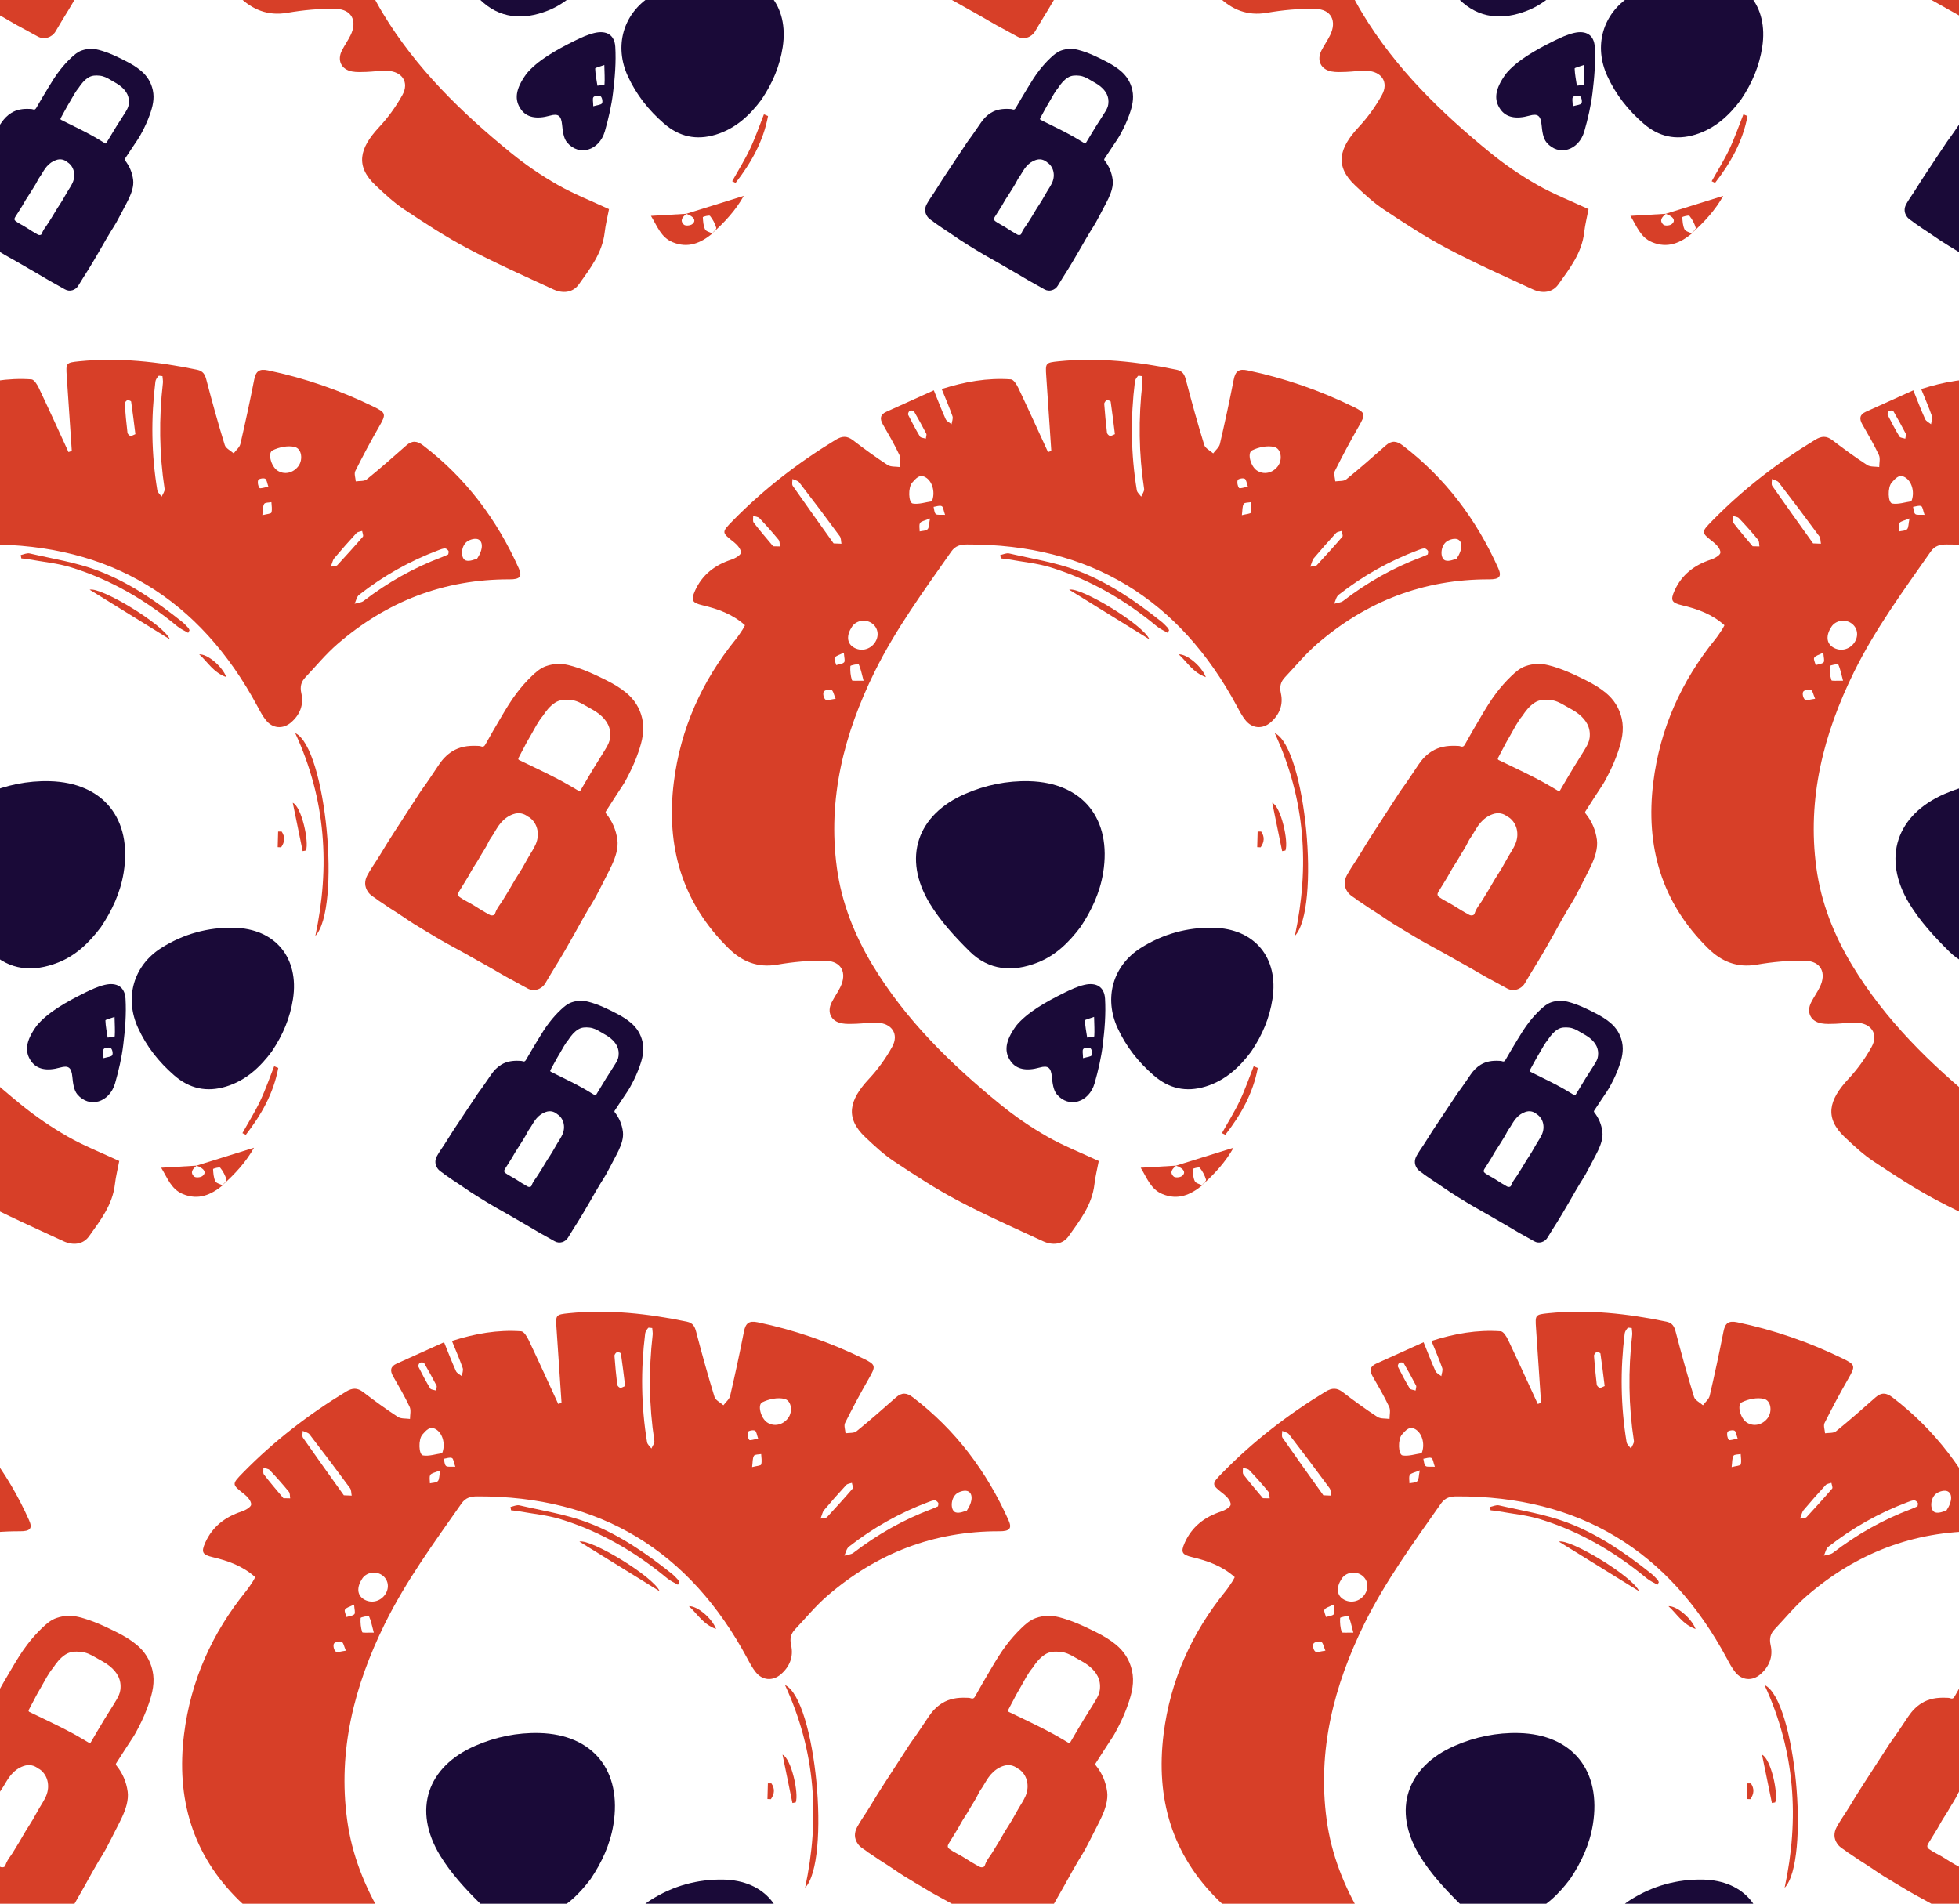 <?xml version="1.0" encoding="UTF-8"?><svg id="Layer_1" xmlns="http://www.w3.org/2000/svg" viewBox="0 0 411.07 399.51"><defs><style>.cls-1{fill:none;}.cls-2{fill:#d73f28;}.cls-3{fill:#1a0a38;}</style></defs><rect class="cls-1" width="411.07" height="399.51"/><path class="cls-2" d="m-77.73,43.85c-.31,1.64-.73,3.28-.92,4.94-.49,4.29-3.05,7.57-5.42,10.89-1.27,1.77-3.39,1.95-5.33,1.06-6.05-2.8-12.14-5.51-18.03-8.62-4.58-2.42-8.93-5.28-13.25-8.15-2.17-1.44-4.12-3.26-6.03-5.06-4.32-4.06-3.4-7.8.7-12.2,1.9-2.03,3.58-4.35,4.92-6.78,1.47-2.66-.06-4.94-3.15-5.07-1.47-.06-2.95.18-4.43.23-1,.03-2.03.09-3-.09-2.27-.43-3.16-2.35-2.11-4.41.55-1.08,1.26-2.08,1.8-3.17,1.47-2.98.28-5.46-3.04-5.55-3.4-.09-6.87.24-10.23.82-4.08.7-7.34-.67-10.1-3.37-9.84-9.62-13.23-21.47-11.56-34.9,1.4-11.25,5.88-21.23,13.01-30.03.51-.63.95-1.32,1.4-1.99.18-.27.32-.57.52-.94-2.59-2.33-5.67-3.43-8.9-4.19-2.18-.52-2.49-1.02-1.57-3.08,1.51-3.35,4.16-5.37,7.61-6.5.79-.26,1.98-.93,2.01-1.47.05-.69-.75-1.63-1.42-2.16-2.66-2.1-2.7-2.06-.27-4.55,6.46-6.59,13.7-12.18,21.58-16.97,1.35-.82,2.38-.87,3.65.11,2.35,1.81,4.77,3.56,7.25,5.18.66.43,1.68.3,2.54.43,0-.86.26-1.85-.08-2.55-1.03-2.2-2.26-4.3-3.47-6.41-.67-1.17-.57-2.04.72-2.63,3.31-1.5,6.62-2.99,9.98-4.51.9,2.21,1.63,4.16,2.49,6.05.2.45.81.72,1.23,1.07.08-.57.36-1.22.19-1.7-.64-1.84-1.43-3.64-2.26-5.69,4.8-1.53,9.59-2.39,14.53-2.03.57.04,1.22,1.1,1.56,1.82,2.12,4.46,4.16,8.96,6.22,13.44l.69-.25c-.35-5.23-.7-10.47-1.06-15.7-.19-2.75-.15-2.82,2.6-3.1,8.35-.84,16.58.08,24.75,1.77,1.29.27,1.67,1.01,1.97,2.18,1.19,4.56,2.45,9.11,3.84,13.62.22.71,1.23,1.17,1.87,1.75.48-.66,1.24-1.25,1.41-1.98,1.04-4.47,2.01-8.96,2.89-13.46.34-1.74,1.01-2.38,2.89-1.98,7.71,1.61,15.08,4.16,22.15,7.61,2.69,1.31,2.68,1.59,1.15,4.25-1.75,3.04-3.4,6.14-4.97,9.28-.28.56.05,1.43.1,2.16.78-.12,1.77.01,2.3-.42,2.83-2.29,5.56-4.7,8.29-7.11,1.24-1.1,2.29-.99,3.57,0,8.95,6.83,15.48,15.55,20.05,25.78.77,1.72.24,2.32-1.91,2.31-13.77-.05-25.79,4.62-36.15,13.58-2.44,2.11-4.5,4.64-6.73,6.99-.89.94-1.15,1.96-.84,3.32.55,2.43-.29,4.54-2.19,6.16-1.67,1.42-3.82,1.26-5.2-.45-.72-.88-1.26-1.91-1.8-2.92-12.13-22.59-30.91-34.1-56.66-34-1.32,0-2.44.24-3.31,1.49-5.73,8.19-11.66,16.25-16.1,25.26-6.4,12.99-9.88,26.57-7.9,41.13.99,7.3,3.68,14.07,7.48,20.38,6.97,11.56,16.47,20.81,26.82,29.25,3.07,2.51,6.39,4.77,9.83,6.74,3.43,1.96,7.15,3.41,10.79,5.11Zm9.05-164.67c-.37-.02-.75-.14-.84-.02-.28.34-.58.75-.63,1.17-.95,7.62-.85,15.23.4,22.81.08.48.6.89.91,1.33.22-.54.7-1.12.62-1.62-1.13-7.39-1.21-14.8-.36-22.22.05-.44-.05-.9-.09-1.45ZM-8.71-83.39c.03-.25.16-.57.06-.74-.15-.24-.48-.53-.73-.53-.46.01-.92.2-1.35.36-6.04,2.27-11.6,5.4-16.68,9.38-.5.39-.64,1.24-.94,1.87.65-.19,1.42-.22,1.92-.61,5.01-3.85,10.44-6.93,16.35-9.15.44-.16.86-.37,1.37-.59Zm-31.4-18.6c.94-1.3.69-3.6-.81-3.96-1.44-.35-3.29.04-4.65.71-1.08.53-.29,3.36,1,4.22,1.46.98,3.35.57,4.47-.97Zm-84.57,37.03c.94-1.41.62-3.16-.75-4.05-1.35-.88-3.25-.52-4.1.79-1.17,1.78-1.07,3.4.27,4.27,1.55,1,3.53.57,4.58-1Zm-8.71-20.76c.72.03,1.19.05,1.66.07-.11-.53-.06-1.18-.36-1.58-2.8-3.8-5.63-7.57-8.51-11.3-.29-.37-.93-.47-1.41-.7,0,.49-.17,1.1.06,1.44,2.81,4.03,5.68,8.02,8.57,12.07Zm20.64-8.84c.71-1.72.19-3.93-1.1-4.87-1.42-1.04-2.26.11-3.02.94-.92,1-.82,4.25.11,4.41,1.28.21,2.67-.28,4.01-.47ZM-2.66-82.5c1.33-1.97,1.31-3.73.13-4.12-.7-.23-1.95.17-2.49.74-1.12,1.17-1.02,3.44.05,3.75.82.24,1.86-.28,2.31-.37Zm-30.69,1.67c.85-.17,1.2-.14,1.34-.29,1.82-1.98,3.64-3.97,5.39-6.01.18-.21-.09-.8-.15-1.21-.4.14-.93.17-1.19.45-1.6,1.73-3.16,3.51-4.68,5.31-.29.35-.37.88-.71,1.75Zm-112.72-4.29c.47.01.95.02,1.43.03-.08-.47-.01-1.07-.28-1.39-1.28-1.56-2.62-3.07-4.01-4.53-.29-.31-.88-.34-1.33-.5.03.48-.13,1.1.11,1.41,1.26,1.65,2.63,3.23,4.09,4.98Zm71.72-23.52c-.29-2.33-.56-4.59-.89-6.84-.02-.15-.61-.36-.83-.28-.24.1-.54.51-.52.77.15,2.02.34,4.03.58,6.04.03.25.36.6.62.66.25.06.57-.18,1.04-.36Zm-39.68.93c.07-.53.21-.84.11-1.02-.84-1.6-1.7-3.19-2.61-4.74-.09-.16-.67-.19-.89-.06-.21.12-.41.63-.32.81.78,1.55,1.59,3.09,2.49,4.58.15.26.72.27,1.22.44Zm-13.06,50.81c-.4-1.5-.59-2.53-1.01-3.45-.06-.13-1.74.19-1.76.36-.07.99.03,2.04.33,2.98.07.2,1.19.07,2.43.11Zm79.38-34.75c.94-.25,1.82-.28,1.9-.55.2-.67.03-1.44,0-2.18-.53.11-1.33.05-1.51.36-.32.53-.25,1.29-.39,2.37Zm-85.24,38.53c-.39-.88-.5-1.69-.89-1.86-.43-.19-1.43.04-1.62.39-.22.4,0,1.37.38,1.65.34.26,1.13-.06,2.13-.18Zm19.8-37.84c-1.1.47-1.84.56-2.08.95-.27.45-.08,1.16-.09,1.77.57-.14,1.31-.1,1.66-.46.34-.34.27-1.07.51-2.26Zm66.71-6.65c-.28-.78-.34-1.52-.68-1.69-.38-.19-1.37.02-1.46.28-.18.48-.04,1.24.27,1.66.15.2.99-.11,1.87-.25Zm-63.55,5.89c-.33-.91-.38-1.69-.71-1.83-.46-.2-1.12.08-1.7.16.14.52.13,1.21.46,1.5.31.27.99.11,1.95.17Zm-21.24,28.92c-.93.48-1.65.63-1.91,1.06-.2.34.18,1.02.31,1.55.57-.18,1.3-.21,1.66-.59.25-.27,0-1.02-.06-2.02Z"/><path class="cls-2" d="m-23.37-10.78c-.66-.62-1.59-.97-2.15-1.79-.81-1.17-.78-2.36-.14-3.55.58-1.07,1.27-2.08,1.94-3.11,1.08-1.67,2.06-3.41,3.15-5.07.5-.77.98-1.55,1.49-2.31,1.3-1.96,2.53-3.97,3.84-5.93.35-.52.66-1.07,1.04-1.57,1.25-1.7,2.39-3.48,3.57-5.22.76-1.12,1.63-2.04,2.74-2.74,1.56-.99,3.31-1.24,5.12-1.17.32.01.67,0,.96.11.5.18.73-.08.93-.45,1.06-1.93,2.18-3.83,3.3-5.73,1.01-1.72,2.04-3.43,3.25-5.02.94-1.24,1.97-2.41,3.1-3.5.92-.89,1.86-1.72,3.06-2.14,1.54-.54,3.13-.6,4.72-.21,2.81.69,5.4,1.92,7.97,3.2,1.45.73,2.85,1.55,4.1,2.58,1.73,1.42,2.88,3.21,3.38,5.43.55,2.44,0,4.71-.78,6.98-.57,1.67-1.27,3.28-2.08,4.84-.39.74-.76,1.5-1.23,2.2-1.2,1.79-2.34,3.62-3.51,5.43-.11.17-.12.31.02.49,1.3,1.6,2.09,3.45,2.37,5.48.12.9.01,1.83-.21,2.73-.45,1.77-1.31,3.37-2.13,4.98-.75,1.47-1.48,2.94-2.26,4.39-.47.87-1.02,1.71-1.53,2.56-.43.72-.85,1.45-1.26,2.19-.56,1-1.11,2-1.67,3-.64,1.14-1.29,2.28-1.94,3.41-.46.79-.93,1.58-1.4,2.36-.92,1.5-1.84,2.99-2.72,4.51-.7,1.21-2.35,1.88-3.79,1.06-1.43-.81-2.9-1.56-4.34-2.36-1.02-.56-2.01-1.17-3.03-1.75-1.06-.6-2.12-1.19-3.18-1.79-.94-.53-1.87-1.06-2.81-1.58-1.22-.68-2.45-1.33-3.67-2.01-.74-.41-1.46-.83-2.19-1.27-1.52-.91-3.05-1.81-4.56-2.75-.73-.46-1.45-.94-2.16-1.43-.97-.66-1.96-1.28-2.94-1.91-.77-.5-1.5-1.05-2.32-1.56ZM11.1-49.48c-.96,1.17-1.65,2.54-2.4,3.87-.49.87-1.02,1.73-1.46,2.63-.36.72-.78,1.41-1.13,2.14-.09.18-.26.43.08.6,1.95.94,3.91,1.87,5.85,2.83,1.22.6,2.43,1.23,3.62,1.88,1.02.56,2.01,1.17,3.02,1.76.18.11.26.07.37-.12.93-1.59,1.86-3.19,2.82-4.77.85-1.41,1.77-2.79,2.6-4.21.36-.63.69-1.29.78-2.04.26-2.13-.68-3.7-2.28-4.99-.9-.73-1.95-1.21-2.94-1.8-.95-.57-1.95-1.07-3.1-1.17-1.13-.1-2.2-.08-3.21.57-1.12.73-1.9,1.74-2.62,2.84Zm-2.97,21.18c-.98-.79-2.04-1.01-3.25-.58-1.03.37-1.86,1-2.56,1.81-.67.78-1.14,1.7-1.68,2.56-.28.45-.63.88-.85,1.36-.56,1.22-1.34,2.3-1.99,3.46-.53.95-1.19,1.83-1.7,2.78-.79,1.48-1.73,2.87-2.58,4.3-.28.47-.24.82.2,1.14.94.68,2.02,1.13,2.99,1.75,1.08.69,2.17,1.36,3.3,1.96.4.21.98.11,1.08-.23.25-.8.7-1.47,1.18-2.14.43-.6.78-1.24,1.17-1.86.92-1.44,1.7-2.97,2.65-4.4.26-.4.51-.82.76-1.23.48-.81.9-1.65,1.39-2.46.49-.82,1.02-1.62,1.41-2.51.97-2.24.27-4.63-1.5-5.74Z"/><path class="cls-2" d="m127.8,43.85c-.31,1.64-.73,3.28-.92,4.94-.49,4.29-3.05,7.57-5.42,10.89-1.27,1.77-3.39,1.95-5.33,1.06-6.05-2.8-12.14-5.51-18.03-8.62-4.58-2.42-8.93-5.28-13.25-8.15-2.17-1.44-4.12-3.26-6.03-5.06-4.32-4.06-3.4-7.8.7-12.2,1.9-2.03,3.58-4.35,4.92-6.78,1.47-2.66-.06-4.94-3.15-5.07-1.47-.06-2.95.18-4.43.23-1,.03-2.03.09-3-.09-2.27-.43-3.16-2.35-2.11-4.41.55-1.08,1.26-2.08,1.8-3.17,1.47-2.98.28-5.46-3.04-5.55-3.4-.09-6.87.24-10.23.82-4.08.7-7.34-.67-10.1-3.37-9.84-9.62-13.23-21.47-11.56-34.9,1.4-11.25,5.88-21.23,13.01-30.03.51-.63.95-1.32,1.4-1.99.18-.27.32-.57.52-.94-2.59-2.33-5.67-3.43-8.9-4.19-2.18-.52-2.49-1.02-1.57-3.08,1.51-3.35,4.16-5.37,7.61-6.5.79-.26,1.98-.93,2.01-1.47.05-.69-.75-1.63-1.42-2.16-2.66-2.1-2.7-2.06-.27-4.55,6.46-6.59,13.7-12.18,21.58-16.97,1.35-.82,2.38-.87,3.65.11,2.35,1.81,4.77,3.56,7.25,5.18.66.43,1.68.3,2.54.43,0-.86.26-1.85-.08-2.55-1.03-2.2-2.26-4.3-3.47-6.41-.67-1.17-.57-2.04.72-2.63,3.31-1.5,6.62-2.99,9.98-4.51.9,2.21,1.63,4.16,2.49,6.05.2.45.81.72,1.23,1.07.08-.57.36-1.22.19-1.7-.64-1.84-1.43-3.64-2.26-5.69,4.8-1.53,9.59-2.39,14.53-2.03.57.04,1.22,1.1,1.56,1.82,2.12,4.46,4.16,8.96,6.22,13.44l.69-.25c-.35-5.23-.7-10.47-1.06-15.7-.19-2.75-.15-2.82,2.6-3.1,8.35-.84,16.58.08,24.75,1.77,1.29.27,1.67,1.01,1.97,2.18,1.19,4.56,2.45,9.11,3.84,13.62.22.71,1.23,1.17,1.87,1.75.48-.66,1.24-1.25,1.41-1.98,1.04-4.47,2.01-8.96,2.89-13.46.34-1.74,1.01-2.38,2.89-1.98,7.71,1.61,15.08,4.16,22.15,7.61,2.69,1.31,2.68,1.59,1.15,4.25-1.75,3.04-3.4,6.14-4.97,9.28-.28.56.05,1.43.1,2.16.78-.12,1.77.01,2.3-.42,2.83-2.29,5.56-4.7,8.29-7.11,1.24-1.1,2.29-.99,3.57,0,8.95,6.83,15.48,15.55,20.05,25.78.77,1.72.24,2.32-1.91,2.31-13.77-.05-25.79,4.62-36.15,13.58-2.44,2.11-4.5,4.64-6.73,6.99-.89.94-1.15,1.96-.84,3.32.55,2.43-.29,4.54-2.19,6.16-1.67,1.42-3.82,1.26-5.2-.45-.72-.88-1.26-1.91-1.8-2.92-12.13-22.59-30.91-34.1-56.66-34-1.32,0-2.44.24-3.31,1.49-5.73,8.19-11.66,16.25-16.1,25.26-6.4,12.99-9.88,26.57-7.9,41.13.99,7.3,3.68,14.07,7.48,20.38,6.97,11.56,16.47,20.81,26.82,29.25,3.07,2.51,6.39,4.77,9.83,6.74,3.43,1.96,7.15,3.41,10.79,5.11Zm9.05-164.67c-.37-.02-.75-.14-.84-.02-.28.34-.58.75-.63,1.17-.95,7.62-.85,15.23.4,22.81.08.48.6.89.91,1.33.22-.54.7-1.12.62-1.62-1.13-7.39-1.21-14.8-.36-22.22.05-.44-.05-.9-.09-1.45Zm59.97,37.43c.03-.25.16-.57.06-.74-.15-.24-.48-.53-.73-.53-.46.01-.92.2-1.35.36-6.04,2.27-11.6,5.4-16.68,9.38-.5.39-.64,1.24-.94,1.87.65-.19,1.42-.22,1.92-.61,5.01-3.85,10.44-6.93,16.35-9.15.44-.16.86-.37,1.37-.59Zm-31.4-18.6c.94-1.3.69-3.6-.81-3.96-1.44-.35-3.29.04-4.65.71-1.08.53-.29,3.36,1,4.22,1.46.98,3.35.57,4.47-.97Zm-84.57,37.03c.94-1.41.62-3.16-.75-4.05-1.35-.88-3.25-.52-4.1.79-1.17,1.78-1.07,3.4.27,4.27,1.55,1,3.53.57,4.58-1Zm-8.71-20.76c.72.03,1.19.05,1.66.07-.11-.53-.06-1.18-.36-1.58-2.8-3.8-5.63-7.57-8.51-11.3-.29-.37-.93-.47-1.41-.7,0,.49-.17,1.1.06,1.44,2.81,4.03,5.68,8.02,8.57,12.07Zm20.64-8.84c.71-1.72.19-3.93-1.1-4.87-1.42-1.04-2.26.11-3.02.94-.92,1-.82,4.25.11,4.41,1.28.21,2.67-.28,4.01-.47Zm110.09,12.07c1.33-1.97,1.31-3.73.13-4.12-.7-.23-1.95.17-2.49.74-1.12,1.17-1.02,3.44.05,3.75.82.24,1.86-.28,2.31-.37Zm-30.69,1.67c.85-.17,1.2-.14,1.34-.29,1.82-1.98,3.64-3.97,5.39-6.01.18-.21-.09-.8-.15-1.21-.4.14-.93.17-1.19.45-1.6,1.73-3.16,3.51-4.68,5.31-.29.35-.37.88-.71,1.75Zm-112.72-4.29c.47.01.95.02,1.43.03-.08-.47-.01-1.07-.28-1.39-1.28-1.56-2.62-3.07-4.01-4.53-.29-.31-.88-.34-1.33-.5.03.48-.13,1.1.11,1.41,1.26,1.65,2.63,3.23,4.09,4.98Zm71.72-23.52c-.29-2.33-.56-4.59-.89-6.84-.02-.15-.61-.36-.83-.28-.24.1-.54.51-.52.77.15,2.02.34,4.03.58,6.04.03.25.36.6.62.66.25.06.57-.18,1.04-.36Zm-39.68.93c.07-.53.21-.84.11-1.02-.84-1.6-1.7-3.19-2.61-4.74-.09-.16-.67-.19-.89-.06-.21.12-.41.63-.32.81.78,1.55,1.59,3.09,2.49,4.58.15.26.72.27,1.22.44Zm-13.06,50.81c-.4-1.5-.59-2.53-1.01-3.45-.06-.13-1.74.19-1.76.36-.07.99.03,2.04.33,2.98.07.2,1.19.07,2.43.11Zm79.38-34.75c.94-.25,1.82-.28,1.9-.55.2-.67.03-1.44,0-2.18-.53.11-1.33.05-1.51.36-.32.53-.25,1.29-.39,2.37Zm-85.24,38.53c-.39-.88-.5-1.69-.89-1.86-.43-.19-1.43.04-1.62.39-.22.4,0,1.37.38,1.65.34.26,1.13-.06,2.13-.18Zm19.8-37.84c-1.1.47-1.84.56-2.08.95-.27.45-.08,1.16-.09,1.77.57-.14,1.31-.1,1.66-.46.34-.34.27-1.07.51-2.26Zm66.71-6.65c-.28-.78-.34-1.52-.68-1.69-.38-.19-1.37.02-1.46.28-.18.48-.04,1.24.27,1.66.15.2.99-.11,1.87-.25Zm-63.55,5.89c-.33-.91-.38-1.69-.71-1.83-.46-.2-1.12.08-1.7.16.14.52.13,1.21.46,1.5.31.27.99.11,1.95.17Zm-21.24,28.92c-.93.48-1.65.63-1.91,1.06-.2.34.18,1.02.31,1.55.57-.18,1.3-.21,1.66-.59.25-.27,0-1.02-.06-2.02Z"/><path class="cls-3" d="m123.93-5.18c-2.43,3.21-5.2,5.93-8.97,7.41-5.21,2.06-10.21,1.68-14.27-2.34-3.09-3.05-6.11-6.35-8.35-10.03-5.78-9.53-2.73-18.63,7.45-23.04,4.24-1.84,8.76-2.77,13.41-2.65,11.25.3,17.36,7.92,15.51,19.23-.69,4.21-2.46,7.97-4.78,11.42Z"/><path class="cls-3" d="m159.82,20.86c-2.43,3.26-5.41,6.11-9.62,7.39-4.08,1.24-7.68.46-10.92-2.37-3.21-2.79-5.77-6.04-7.54-9.9-2.91-6.33-.99-13.12,4.88-16.82,4.62-2.92,9.75-4.34,15.2-4.23,8.72.18,13.75,6.33,12.42,14.95-.61,3.94-2.09,7.52-4.43,10.98Z"/><path class="cls-3" d="m110.42,15.54c2.35-2.85,6.22-5.03,10.23-7.01,1.32-.65,2.7-1.29,4.13-1.62,2.47-.57,4.17.39,4.33,2.91.19,3.19-.08,6.44-.47,9.63-.33,2.74-.96,5.46-1.72,8.11-1.17,4.05-5.41,5.31-7.92,2.34-.76-.9-.92-2.43-1.05-3.7-.19-1.9-.76-2.44-2.56-1.93-2.83.8-4.88.36-6.06-1.3-1.42-2-1.22-4.21,1.11-7.44Zm16.38-1.9c-.96.36-1.92.57-1.91.74.04,1.21.29,2.4.47,3.61.52-.09,1.48-.15,1.49-.28.08-1.22,0-2.44-.04-4.07Zm-2.31,8.66c.88-.27,1.64-.28,1.83-.62.2-.35.03-1.23-.29-1.48-.3-.23-1.22-.13-1.48.16-.27.3-.06,1.02-.06,1.94Z"/><path class="cls-2" d="m143.97,44.87c4.02-1.25,8.04-2.51,12.1-3.77-1.64,2.94-4,5.56-6.69,7.91.33-.41,1.01-.92.92-1.21-.27-.9-.73-1.78-1.32-2.5-.17-.2-1.5.19-1.5.27.05.87.1,1.8.47,2.56.21.44,1.01.59,1.54.87-2.47,2.03-5.13,3.16-8.34,1.83-2.48-1.02-3.23-3.38-4.56-5.53,2.67-.16,5.06-.3,7.46-.44-.77.63-1.5,1.37-.55,2.28.3.29,1.31.22,1.72-.08.97-.71.42-1.65-1.24-2.19Z"/><path class="cls-2" d="m161.16,24.37c-.99,5.28-3.54,9.82-6.81,14.01l-.71-.35c1.25-2.25,2.63-4.44,3.73-6.76,1.12-2.36,1.97-4.85,2.93-7.28.29.12.58.25.87.37Z"/><path class="cls-3" d="m-9.39,46.76c-.49-.46-1.17-.73-1.58-1.35-.59-.88-.56-1.76-.07-2.64.44-.79.96-1.53,1.47-2.29.82-1.23,1.56-2.51,2.39-3.73.38-.56.74-1.14,1.13-1.7.98-1.45,1.91-2.92,2.9-4.36.26-.38.5-.79.78-1.16.95-1.25,1.8-2.56,2.7-3.84.57-.82,1.23-1.5,2.06-2.01,1.17-.72,2.47-.89,3.82-.82.24.01.49.01.71.09.37.14.54-.05.7-.32.81-1.42,1.66-2.82,2.5-4.22.77-1.27,1.54-2.53,2.46-3.7.71-.91,1.48-1.77,2.33-2.57.69-.65,1.4-1.26,2.29-1.56,1.15-.39,2.33-.42,3.51-.11,2.08.54,3.99,1.47,5.88,2.45,1.07.55,2.1,1.18,3.02,1.95,1.27,1.07,2.1,2.41,2.46,4.06.39,1.81-.05,3.5-.65,5.17-.44,1.23-.97,2.42-1.59,3.57-.29.55-.58,1.1-.94,1.62-.9,1.32-1.77,2.66-2.66,4-.08.13-.1.23,0,.36.95,1.2,1.52,2.58,1.71,4.09.08.67,0,1.36-.18,2.02-.35,1.31-1,2.49-1.63,3.68-.57,1.08-1.13,2.17-1.72,3.24-.36.65-.78,1.26-1.16,1.89-.33.53-.64,1.07-.96,1.61-.43.74-.84,1.48-1.27,2.21-.49.84-.98,1.68-1.47,2.51-.35.58-.7,1.16-1.06,1.74-.69,1.1-1.4,2.2-2.07,3.32-.53.89-1.76,1.37-2.82.75-1.05-.62-2.14-1.18-3.2-1.79-.75-.43-1.48-.89-2.23-1.32-.78-.46-1.56-.91-2.35-1.36-.69-.4-1.38-.81-2.07-1.2-.9-.51-1.81-1.01-2.71-1.53-.54-.31-1.08-.63-1.61-.96-1.12-.69-2.25-1.37-3.36-2.09-.54-.35-1.07-.71-1.59-1.08-.71-.5-1.44-.97-2.17-1.45-.57-.38-1.11-.79-1.71-1.18Zm25.96-28.41c-.73.86-1.25,1.87-1.82,2.85-.37.64-.77,1.27-1.11,1.94-.27.53-.59,1.04-.86,1.58-.07.14-.19.32.05.44,1.44.71,2.88,1.42,4.32,2.15.9.46,1.79.93,2.67,1.43.75.42,1.48.89,2.22,1.33.14.08.19.05.28-.08.7-1.17,1.41-2.35,2.13-3.51.65-1.04,1.34-2.05,1.97-3.1.28-.46.53-.95.6-1.51.21-1.58-.47-2.75-1.65-3.73-.66-.55-1.44-.92-2.16-1.36-.7-.43-1.43-.81-2.29-.9-.84-.08-1.63-.08-2.39.4-.84.53-1.43,1.27-1.98,2.08Zm-2.4,15.7c-.72-.6-1.51-.77-2.41-.46-.77.26-1.39.72-1.92,1.32-.51.57-.86,1.25-1.27,1.89-.21.33-.47.65-.64,1-.43.9-1.01,1.7-1.51,2.55-.41.7-.9,1.34-1.29,2.05-.6,1.09-1.31,2.11-1.96,3.17-.21.35-.19.61.14.85.69.51,1.49.86,2.21,1.33.8.52,1.6,1.03,2.43,1.49.29.16.72.09.81-.16.19-.59.53-1.09.89-1.57.32-.44.59-.92.89-1.37.69-1.06,1.29-2.19,2.01-3.24.2-.29.38-.6.57-.91.37-.59.68-1.22,1.05-1.81.37-.61.77-1.19,1.07-1.85.74-1.65.24-3.44-1.06-4.27Z"/><path class="cls-2" d="m182.16-10.78c-.66-.62-1.59-.97-2.15-1.79-.81-1.17-.78-2.36-.14-3.55.58-1.07,1.27-2.08,1.94-3.11,1.08-1.67,2.06-3.41,3.15-5.07.5-.77.98-1.55,1.49-2.31,1.3-1.96,2.53-3.97,3.84-5.93.35-.52.66-1.07,1.04-1.57,1.25-1.7,2.39-3.48,3.57-5.22.76-1.12,1.63-2.04,2.74-2.74,1.56-.99,3.31-1.24,5.12-1.17.32.01.67,0,.96.11.5.18.73-.08.93-.45,1.06-1.93,2.18-3.83,3.3-5.73,1.01-1.72,2.04-3.43,3.25-5.02.94-1.24,1.97-2.41,3.1-3.5.92-.89,1.86-1.72,3.06-2.14,1.54-.54,3.13-.6,4.72-.21,2.81.69,5.4,1.92,7.97,3.2,1.45.73,2.85,1.55,4.1,2.58,1.73,1.42,2.88,3.21,3.38,5.43.55,2.44,0,4.71-.78,6.98-.57,1.67-1.27,3.28-2.08,4.84-.39.74-.76,1.5-1.23,2.2-1.2,1.79-2.34,3.62-3.51,5.43-.11.17-.12.31.02.49,1.3,1.6,2.09,3.45,2.37,5.48.12.9.01,1.83-.21,2.73-.45,1.77-1.31,3.37-2.13,4.98-.75,1.47-1.48,2.94-2.26,4.39-.47.87-1.02,1.71-1.53,2.56-.43.72-.85,1.45-1.26,2.19-.56,1-1.11,2-1.67,3-.64,1.14-1.29,2.28-1.94,3.41-.46.79-.93,1.58-1.4,2.36-.92,1.5-1.84,2.99-2.72,4.51-.7,1.21-2.35,1.88-3.79,1.06-1.43-.81-2.9-1.56-4.34-2.36-1.02-.56-2.01-1.17-3.03-1.75-1.06-.6-2.12-1.19-3.18-1.79-.94-.53-1.87-1.06-2.81-1.58-1.22-.68-2.45-1.33-3.67-2.01-.74-.41-1.46-.83-2.19-1.27-1.52-.91-3.05-1.81-4.56-2.75-.73-.46-1.45-.94-2.16-1.43-.97-.66-1.96-1.28-2.94-1.91-.77-.5-1.5-1.05-2.32-1.56Zm34.48-38.71c-.96,1.17-1.65,2.54-2.4,3.87-.49.87-1.02,1.73-1.46,2.63-.36.72-.78,1.41-1.13,2.14-.09.18-.26.43.08.6,1.95.94,3.91,1.87,5.85,2.83,1.22.6,2.43,1.23,3.62,1.88,1.02.56,2.01,1.17,3.02,1.76.18.11.26.07.37-.12.93-1.59,1.86-3.19,2.82-4.77.85-1.41,1.77-2.79,2.6-4.21.36-.63.69-1.29.78-2.04.26-2.13-.68-3.7-2.28-4.99-.9-.73-1.95-1.21-2.94-1.8-.95-.57-1.95-1.07-3.1-1.17-1.13-.1-2.2-.08-3.21.57-1.12.73-1.9,1.74-2.62,2.84Zm-2.97,21.18c-.98-.79-2.04-1.01-3.25-.58-1.03.37-1.86,1-2.56,1.81-.67.78-1.14,1.7-1.68,2.56-.28.45-.63.88-.85,1.36-.56,1.22-1.34,2.3-1.99,3.46-.53.95-1.19,1.83-1.7,2.78-.79,1.48-1.73,2.87-2.58,4.3-.28.47-.24.82.2,1.14.94.68,2.02,1.13,2.99,1.75,1.08.69,2.17,1.36,3.3,1.96.4.21.98.11,1.08-.23.25-.8.7-1.47,1.18-2.14.43-.6.78-1.24,1.17-1.86.92-1.44,1.7-2.97,2.65-4.4.26-.4.51-.82.76-1.23.48-.81.9-1.65,1.39-2.46.49-.82,1.02-1.62,1.41-2.51.97-2.24.27-4.63-1.5-5.74Z"/><path class="cls-2" d="m333.34,43.85c-.31,1.64-.73,3.28-.92,4.94-.49,4.29-3.05,7.57-5.42,10.89-1.27,1.77-3.39,1.95-5.33,1.06-6.05-2.8-12.14-5.51-18.03-8.62-4.58-2.42-8.93-5.28-13.25-8.15-2.17-1.44-4.12-3.26-6.03-5.06-4.32-4.06-3.4-7.8.7-12.2,1.9-2.03,3.58-4.35,4.92-6.78,1.47-2.66-.06-4.94-3.15-5.07-1.47-.06-2.95.18-4.43.23-1,.03-2.03.09-3-.09-2.27-.43-3.16-2.35-2.11-4.41.55-1.08,1.26-2.08,1.8-3.17,1.47-2.98.28-5.46-3.04-5.55-3.4-.09-6.87.24-10.23.82-4.08.7-7.34-.67-10.1-3.37-9.84-9.62-13.23-21.47-11.56-34.9,1.4-11.25,5.88-21.23,13.01-30.03.51-.63.95-1.32,1.4-1.99.18-.27.32-.57.52-.94-2.59-2.33-5.67-3.43-8.9-4.19-2.18-.52-2.49-1.02-1.57-3.08,1.51-3.35,4.16-5.37,7.61-6.5.79-.26,1.98-.93,2.01-1.47.05-.69-.75-1.63-1.42-2.16-2.66-2.1-2.7-2.06-.27-4.55,6.46-6.59,13.7-12.18,21.58-16.97,1.35-.82,2.38-.87,3.65.11,2.35,1.81,4.77,3.56,7.25,5.18.66.43,1.68.3,2.54.43,0-.86.26-1.85-.08-2.55-1.03-2.2-2.26-4.3-3.47-6.41-.67-1.17-.57-2.04.72-2.63,3.31-1.5,6.62-2.99,9.98-4.51.9,2.21,1.63,4.16,2.49,6.05.2.45.81.72,1.23,1.07.08-.57.36-1.22.19-1.7-.64-1.84-1.43-3.64-2.26-5.69,4.8-1.53,9.59-2.39,14.53-2.03.57.04,1.22,1.1,1.56,1.82,2.12,4.46,4.16,8.96,6.22,13.44l.69-.25c-.35-5.23-.7-10.47-1.06-15.7-.19-2.75-.15-2.82,2.6-3.1,8.35-.84,16.58.08,24.75,1.77,1.29.27,1.67,1.01,1.97,2.18,1.19,4.56,2.45,9.11,3.84,13.62.22.71,1.23,1.17,1.87,1.75.48-.66,1.24-1.25,1.41-1.98,1.04-4.47,2.01-8.96,2.89-13.46.34-1.74,1.01-2.38,2.89-1.98,7.71,1.61,15.08,4.16,22.15,7.61,2.69,1.31,2.68,1.59,1.15,4.25-1.75,3.04-3.4,6.14-4.97,9.28-.28.56.05,1.43.1,2.16.78-.12,1.77.01,2.3-.42,2.83-2.29,5.56-4.7,8.29-7.11,1.24-1.1,2.29-.99,3.57,0,8.95,6.83,15.48,15.55,20.05,25.78.77,1.72.24,2.32-1.91,2.31-13.77-.05-25.79,4.62-36.15,13.58-2.44,2.11-4.5,4.64-6.73,6.99-.89.94-1.15,1.96-.84,3.32.55,2.43-.29,4.54-2.19,6.16-1.67,1.42-3.82,1.26-5.2-.45-.72-.88-1.26-1.91-1.8-2.92-12.13-22.59-30.91-34.1-56.66-34-1.32,0-2.44.24-3.31,1.49-5.73,8.19-11.66,16.25-16.1,25.26-6.4,12.99-9.88,26.57-7.9,41.13.99,7.3,3.68,14.07,7.48,20.38,6.97,11.56,16.47,20.81,26.82,29.25,3.07,2.51,6.39,4.77,9.83,6.74,3.43,1.96,7.15,3.41,10.79,5.11Zm9.05-164.67c-.37-.02-.75-.14-.84-.02-.28.34-.58.75-.63,1.17-.95,7.62-.85,15.23.4,22.81.08.48.6.89.91,1.33.22-.54.7-1.12.62-1.62-1.13-7.39-1.21-14.8-.36-22.22.05-.44-.05-.9-.09-1.45Zm59.97,37.43c.03-.25.16-.57.06-.74-.15-.24-.48-.53-.73-.53-.46.01-.92.2-1.35.36-6.04,2.27-11.6,5.4-16.68,9.38-.5.39-.64,1.24-.94,1.87.65-.19,1.42-.22,1.92-.61,5.01-3.85,10.44-6.93,16.35-9.15.44-.16.86-.37,1.37-.59Zm-31.4-18.6c.94-1.3.69-3.6-.81-3.96-1.44-.35-3.29.04-4.65.71-1.08.53-.29,3.36,1,4.22,1.46.98,3.35.57,4.47-.97Zm-84.57,37.03c.94-1.41.62-3.16-.75-4.05-1.35-.88-3.25-.52-4.1.79-1.17,1.78-1.07,3.4.27,4.27,1.55,1,3.53.57,4.58-1Zm-8.71-20.76c.72.03,1.19.05,1.66.07-.11-.53-.06-1.18-.36-1.58-2.8-3.8-5.63-7.57-8.51-11.3-.29-.37-.93-.47-1.41-.7,0,.49-.17,1.1.06,1.44,2.81,4.03,5.68,8.02,8.57,12.07Zm20.64-8.84c.71-1.72.19-3.93-1.1-4.87-1.42-1.04-2.26.11-3.02.94-.92,1-.82,4.25.11,4.41,1.28.21,2.67-.28,4.01-.47Zm110.09,12.07c1.33-1.97,1.31-3.73.13-4.12-.7-.23-1.95.17-2.49.74-1.12,1.17-1.02,3.44.05,3.75.82.24,1.86-.28,2.31-.37Zm-30.69,1.67c.85-.17,1.2-.14,1.34-.29,1.82-1.98,3.64-3.97,5.39-6.01.18-.21-.09-.8-.15-1.21-.4.14-.93.17-1.19.45-1.6,1.73-3.16,3.51-4.68,5.31-.29.35-.37.88-.71,1.75Zm-112.72-4.29c.47.01.95.02,1.43.03-.08-.47-.01-1.07-.28-1.39-1.28-1.56-2.62-3.07-4.01-4.53-.29-.31-.88-.34-1.33-.5.03.48-.13,1.1.11,1.41,1.26,1.65,2.63,3.23,4.09,4.98Zm71.72-23.52c-.29-2.33-.56-4.59-.89-6.84-.02-.15-.61-.36-.83-.28-.24.1-.54.51-.52.77.15,2.02.34,4.03.58,6.04.03.25.36.6.62.66.25.06.57-.18,1.04-.36Zm-39.68.93c.07-.53.21-.84.11-1.02-.84-1.6-1.7-3.19-2.61-4.74-.09-.16-.67-.19-.89-.06-.21.12-.41.63-.32.81.78,1.55,1.59,3.09,2.49,4.58.15.26.72.27,1.22.44Zm-13.06,50.81c-.4-1.5-.59-2.53-1.01-3.45-.06-.13-1.74.19-1.76.36-.07.99.03,2.04.33,2.98.07.2,1.19.07,2.43.11Zm79.38-34.75c.94-.25,1.82-.28,1.9-.55.2-.67.03-1.44,0-2.18-.53.11-1.33.05-1.51.36-.32.53-.25,1.29-.39,2.37Zm-85.24,38.53c-.39-.88-.5-1.69-.89-1.86-.43-.19-1.43.04-1.62.39-.22.4,0,1.37.38,1.65.34.26,1.13-.06,2.13-.18Zm19.8-37.84c-1.1.47-1.84.56-2.08.95-.27.45-.08,1.16-.09,1.77.57-.14,1.31-.1,1.66-.46.34-.34.27-1.07.51-2.26Zm66.71-6.65c-.28-.78-.34-1.52-.68-1.69-.38-.19-1.37.02-1.46.28-.18.48-.04,1.24.27,1.66.15.2.99-.11,1.87-.25Zm-63.55,5.89c-.33-.91-.38-1.69-.71-1.83-.46-.2-1.12.08-1.7.16.14.52.13,1.21.46,1.5.31.27.99.11,1.95.17Zm-21.24,28.92c-.93.48-1.65.63-1.91,1.06-.2.34.18,1.02.31,1.55.57-.18,1.3-.21,1.66-.59.25-.27,0-1.02-.06-2.02Z"/><path class="cls-3" d="m329.46-5.18c-2.43,3.21-5.2,5.93-8.97,7.41-5.21,2.06-10.21,1.68-14.27-2.34-3.09-3.05-6.11-6.35-8.35-10.03-5.78-9.53-2.73-18.63,7.45-23.04,4.24-1.84,8.76-2.77,13.41-2.65,11.25.3,17.36,7.92,15.51,19.23-.69,4.21-2.46,7.97-4.78,11.42Z"/><path class="cls-3" d="m365.36,20.86c-2.43,3.26-5.41,6.11-9.62,7.39-4.08,1.24-7.68.46-10.92-2.37-3.21-2.79-5.77-6.04-7.54-9.9-2.91-6.33-.99-13.12,4.88-16.82,4.62-2.92,9.75-4.34,15.2-4.23,8.72.18,13.75,6.33,12.42,14.95-.61,3.94-2.09,7.52-4.43,10.98Z"/><path class="cls-3" d="m315.95,15.54c2.35-2.85,6.22-5.03,10.23-7.01,1.32-.65,2.7-1.29,4.13-1.62,2.47-.57,4.17.39,4.33,2.91.19,3.19-.08,6.44-.47,9.63-.33,2.74-.96,5.46-1.72,8.11-1.17,4.05-5.41,5.31-7.92,2.34-.76-.9-.92-2.43-1.05-3.7-.19-1.9-.76-2.44-2.56-1.93-2.83.8-4.88.36-6.06-1.3-1.42-2-1.22-4.21,1.11-7.44Zm16.38-1.9c-.96.36-1.92.57-1.91.74.04,1.21.29,2.4.47,3.61.52-.09,1.48-.15,1.49-.28.08-1.22,0-2.44-.04-4.07Zm-2.31,8.66c.88-.27,1.64-.28,1.83-.62.2-.35.03-1.23-.29-1.48-.3-.23-1.22-.13-1.48.16-.27.3-.06,1.02-.06,1.94Z"/><path class="cls-2" d="m349.5,44.87c4.02-1.25,8.04-2.51,12.1-3.77-1.64,2.94-4,5.56-6.69,7.91.33-.41,1.01-.92.92-1.21-.27-.9-.73-1.78-1.32-2.5-.17-.2-1.5.19-1.5.27.05.87.1,1.8.47,2.56.21.44,1.01.59,1.54.87-2.47,2.03-5.13,3.16-8.34,1.83-2.48-1.02-3.23-3.38-4.56-5.53,2.67-.16,5.06-.3,7.46-.44-.77.63-1.5,1.37-.55,2.28.3.29,1.31.22,1.72-.08.97-.71.42-1.65-1.24-2.19Z"/><path class="cls-2" d="m366.69,24.37c-.99,5.28-3.54,9.82-6.81,14.01l-.71-.35c1.25-2.25,2.63-4.44,3.73-6.76,1.12-2.36,1.97-4.85,2.93-7.28.29.12.58.25.87.37Z"/><path class="cls-3" d="m196.15,46.76c-.49-.46-1.17-.73-1.58-1.35-.59-.88-.56-1.76-.07-2.64.44-.79.96-1.53,1.47-2.29.82-1.23,1.56-2.51,2.39-3.73.38-.56.74-1.14,1.13-1.7.98-1.45,1.91-2.92,2.9-4.36.26-.38.5-.79.78-1.16.95-1.25,1.8-2.56,2.7-3.84.57-.82,1.23-1.5,2.06-2.01,1.17-.72,2.47-.89,3.82-.82.24.01.49.01.71.09.37.14.54-.05.7-.32.81-1.42,1.66-2.82,2.5-4.22.77-1.27,1.54-2.53,2.46-3.7.71-.91,1.48-1.77,2.33-2.57.69-.65,1.4-1.26,2.29-1.56,1.15-.39,2.33-.42,3.51-.11,2.08.54,3.99,1.47,5.88,2.45,1.07.55,2.1,1.18,3.02,1.95,1.27,1.07,2.1,2.41,2.46,4.06.39,1.81-.05,3.5-.65,5.17-.44,1.23-.97,2.42-1.59,3.57-.29.55-.58,1.1-.94,1.62-.9,1.32-1.77,2.66-2.66,4-.08.13-.1.23,0,.36.95,1.2,1.52,2.58,1.71,4.09.08.67,0,1.36-.18,2.02-.35,1.31-1,2.49-1.63,3.68-.57,1.08-1.13,2.17-1.72,3.24-.36.65-.78,1.26-1.16,1.89-.33.53-.64,1.07-.96,1.61-.43.74-.84,1.48-1.27,2.21-.49.84-.98,1.68-1.47,2.51-.35.58-.7,1.16-1.06,1.74-.69,1.1-1.4,2.2-2.07,3.32-.53.89-1.76,1.37-2.82.75-1.05-.62-2.14-1.18-3.2-1.79-.75-.43-1.48-.89-2.23-1.32-.78-.46-1.56-.91-2.35-1.36-.69-.4-1.38-.81-2.07-1.2-.9-.51-1.81-1.01-2.71-1.53-.54-.31-1.08-.63-1.61-.96-1.12-.69-2.25-1.37-3.36-2.09-.54-.35-1.07-.71-1.59-1.08-.71-.5-1.44-.97-2.17-1.45-.57-.38-1.11-.79-1.71-1.18Zm25.96-28.41c-.73.86-1.25,1.87-1.82,2.85-.37.64-.77,1.27-1.11,1.94-.27.53-.59,1.04-.86,1.58-.07.14-.19.32.05.44,1.44.71,2.88,1.42,4.32,2.15.9.46,1.79.93,2.67,1.43.75.42,1.48.89,2.22,1.33.14.08.19.05.28-.08.7-1.17,1.41-2.35,2.13-3.51.65-1.04,1.34-2.05,1.97-3.1.28-.46.53-.95.6-1.51.21-1.58-.47-2.75-1.65-3.73-.66-.55-1.44-.92-2.16-1.36-.7-.43-1.43-.81-2.29-.9-.84-.08-1.63-.08-2.39.4-.84.53-1.43,1.27-1.98,2.08Zm-2.4,15.7c-.72-.6-1.51-.77-2.41-.46-.77.26-1.39.72-1.92,1.32-.51.57-.86,1.25-1.27,1.89-.21.33-.47.65-.64,1-.43.9-1.01,1.7-1.51,2.55-.41.7-.9,1.34-1.29,2.05-.6,1.09-1.31,2.11-1.96,3.17-.21.35-.19.61.14.85.69.51,1.49.86,2.21,1.33.8.52,1.6,1.03,2.43,1.49.29.16.72.09.81-.16.19-.59.53-1.09.89-1.57.32-.44.59-.92.89-1.37.69-1.06,1.29-2.19,2.01-3.24.2-.29.38-.6.57-.91.37-.59.68-1.22,1.05-1.81.37-.61.77-1.19,1.07-1.85.74-1.65.24-3.44-1.06-4.27Z"/><path class="cls-2" d="m387.7-10.78c-.66-.62-1.59-.97-2.15-1.79-.81-1.17-.78-2.36-.14-3.55.58-1.07,1.27-2.08,1.94-3.11,1.08-1.67,2.06-3.41,3.15-5.07.5-.77.98-1.55,1.49-2.31,1.3-1.96,2.53-3.97,3.84-5.93.35-.52.66-1.07,1.04-1.57,1.25-1.7,2.39-3.48,3.57-5.22.76-1.12,1.63-2.04,2.74-2.74,1.56-.99,3.31-1.24,5.12-1.17.32.01.67,0,.96.11.5.18.73-.08.93-.45,1.06-1.93,2.18-3.83,3.3-5.73,1.01-1.72,2.04-3.43,3.25-5.02.94-1.24,1.97-2.41,3.1-3.5.92-.89,1.86-1.72,3.06-2.14,1.54-.54,3.13-.6,4.72-.21,2.81.69,5.4,1.92,7.97,3.2,1.45.73,2.85,1.55,4.1,2.58,1.73,1.42,2.88,3.21,3.38,5.43.55,2.44,0,4.71-.78,6.98-.57,1.67-1.27,3.28-2.08,4.84-.39.74-.76,1.5-1.23,2.2-1.2,1.79-2.34,3.62-3.51,5.43-.11.17-.12.31.02.49,1.3,1.6,2.09,3.45,2.37,5.48.12.9.01,1.83-.21,2.73-.45,1.77-1.31,3.37-2.13,4.98-.75,1.47-1.48,2.94-2.26,4.39-.47.87-1.02,1.71-1.53,2.56-.43.72-.85,1.45-1.26,2.19-.56,1-1.11,2-1.67,3-.64,1.14-1.29,2.28-1.94,3.41-.46.79-.93,1.58-1.4,2.36-.92,1.5-1.84,2.99-2.72,4.51-.7,1.21-2.35,1.88-3.79,1.06-1.43-.81-2.9-1.56-4.34-2.36-1.02-.56-2.01-1.17-3.03-1.75-1.06-.6-2.12-1.19-3.18-1.79-.94-.53-1.87-1.06-2.81-1.58-1.22-.68-2.45-1.33-3.67-2.01-.74-.41-1.46-.83-2.19-1.27-1.52-.91-3.05-1.81-4.56-2.75-.73-.46-1.45-.94-2.16-1.43-.97-.66-1.96-1.28-2.94-1.91-.77-.5-1.5-1.05-2.32-1.56Zm34.48-38.71c-.96,1.17-1.65,2.54-2.4,3.87-.49.87-1.02,1.73-1.46,2.63-.36.72-.78,1.41-1.13,2.14-.09.18-.26.43.08.6,1.95.94,3.91,1.87,5.85,2.83,1.22.6,2.43,1.23,3.62,1.88,1.02.56,2.01,1.17,3.02,1.76.18.11.26.07.37-.12.93-1.59,1.86-3.19,2.82-4.77.85-1.41,1.77-2.79,2.6-4.21.36-.63.69-1.29.78-2.04.26-2.13-.68-3.7-2.28-4.99-.9-.73-1.95-1.21-2.94-1.8-.95-.57-1.95-1.07-3.1-1.17-1.13-.1-2.2-.08-3.21.57-1.12.73-1.9,1.74-2.62,2.84Zm-2.97,21.18c-.98-.79-2.04-1.01-3.25-.58-1.03.37-1.86,1-2.56,1.81-.67.78-1.14,1.7-1.68,2.56-.28.45-.63.88-.85,1.36-.56,1.22-1.34,2.3-1.99,3.46-.53.95-1.19,1.83-1.7,2.78-.79,1.48-1.73,2.87-2.58,4.3-.28.47-.24.82.2,1.14.94.68,2.02,1.13,2.99,1.75,1.08.69,2.17,1.36,3.3,1.96.4.21.98.11,1.08-.23.25-.8.7-1.47,1.18-2.14.43-.6.78-1.24,1.17-1.86.92-1.44,1.7-2.97,2.65-4.4.26-.4.51-.82.76-1.23.48-.81.9-1.65,1.39-2.46.49-.82,1.02-1.62,1.41-2.51.97-2.24.27-4.63-1.5-5.74Z"/><path class="cls-3" d="m401.68,46.76c-.49-.46-1.17-.73-1.58-1.35-.59-.88-.56-1.76-.07-2.64.44-.79.96-1.53,1.47-2.29.82-1.23,1.56-2.51,2.39-3.73.38-.56.74-1.14,1.13-1.7.98-1.45,1.91-2.92,2.9-4.36.26-.38.5-.79.78-1.16.95-1.25,1.8-2.56,2.7-3.84.57-.82,1.23-1.5,2.06-2.01,1.17-.72,2.47-.89,3.82-.82.24.01.49.01.71.09.37.14.54-.05.7-.32.81-1.42,1.66-2.82,2.5-4.22.77-1.27,1.54-2.53,2.46-3.7.71-.91,1.48-1.77,2.33-2.57.69-.65,1.4-1.26,2.29-1.56,1.15-.39,2.33-.42,3.51-.11,2.08.54,3.99,1.47,5.88,2.45,1.07.55,2.1,1.18,3.02,1.95,1.27,1.07,2.1,2.41,2.46,4.06.39,1.81-.05,3.5-.65,5.17-.44,1.23-.97,2.42-1.59,3.57-.29.55-.58,1.1-.94,1.62-.9,1.32-1.77,2.66-2.66,4-.08.13-.1.23,0,.36.95,1.2,1.52,2.58,1.71,4.09.08.67,0,1.36-.18,2.02-.35,1.31-1,2.49-1.63,3.68-.57,1.08-1.13,2.17-1.72,3.24-.36.65-.78,1.26-1.16,1.89-.33.53-.64,1.07-.96,1.61-.43.74-.84,1.48-1.27,2.21-.49.84-.98,1.68-1.47,2.51-.35.58-.7,1.16-1.06,1.74-.69,1.1-1.4,2.2-2.07,3.32-.53.89-1.76,1.37-2.82.75-1.05-.62-2.14-1.18-3.2-1.79-.75-.43-1.48-.89-2.23-1.32-.78-.46-1.56-.91-2.35-1.36-.69-.4-1.38-.81-2.07-1.2-.9-.51-1.81-1.01-2.71-1.53-.54-.31-1.08-.63-1.61-.96-1.12-.69-2.25-1.37-3.36-2.09-.54-.35-1.07-.71-1.59-1.08-.71-.5-1.44-.97-2.17-1.45-.57-.38-1.11-.79-1.71-1.18Zm25.96-28.41c-.73.86-1.25,1.87-1.82,2.85-.37.64-.77,1.27-1.11,1.94-.27.53-.59,1.04-.86,1.58-.07.14-.19.32.05.44,1.44.71,2.88,1.42,4.32,2.15.9.46,1.79.93,2.67,1.43.75.42,1.48.89,2.22,1.33.14.08.19.05.28-.08.7-1.17,1.41-2.35,2.13-3.51.65-1.04,1.34-2.05,1.97-3.1.28-.46.53-.95.6-1.51.21-1.58-.47-2.75-1.65-3.73-.66-.55-1.44-.92-2.16-1.36-.7-.43-1.43-.81-2.29-.9-.84-.08-1.63-.08-2.39.4-.84.53-1.43,1.27-1.98,2.08Zm-2.4,15.7c-.72-.6-1.51-.77-2.41-.46-.77.26-1.39.72-1.92,1.32-.51.57-.86,1.25-1.27,1.89-.21.33-.47.65-.64,1-.43.9-1.01,1.7-1.51,2.55-.41.7-.9,1.34-1.29,2.05-.6,1.09-1.31,2.11-1.96,3.17-.21.35-.19.61.14.85.69.51,1.49.86,2.21,1.33.8.52,1.6,1.03,2.43,1.49.29.16.72.09.81-.16.19-.59.53-1.09.89-1.57.32-.44.59-.92.89-1.37.69-1.06,1.29-2.19,2.01-3.24.2-.29.38-.6.57-.91.37-.59.68-1.22,1.05-1.81.37-.61.77-1.19,1.07-1.85.74-1.65.24-3.44-1.06-4.27Z"/><path class="cls-2" d="m25.03,243.6c-.31,1.64-.73,3.28-.92,4.94-.49,4.29-3.05,7.57-5.42,10.89-1.27,1.77-3.39,1.95-5.33,1.06-6.05-2.8-12.14-5.51-18.03-8.62-4.58-2.42-8.93-5.28-13.25-8.15-2.17-1.44-4.12-3.26-6.03-5.06-4.32-4.06-3.4-7.8.7-12.2,1.9-2.03,3.58-4.35,4.92-6.78,1.47-2.66-.06-4.94-3.15-5.07-1.47-.06-2.95.18-4.43.23-1,.03-2.03.09-3-.09-2.27-.43-3.16-2.35-2.11-4.41.55-1.08,1.26-2.08,1.8-3.17,1.47-2.98.28-5.46-3.04-5.55-3.4-.09-6.87.24-10.23.82-4.08.7-7.34-.67-10.1-3.37-9.84-9.62-13.23-21.47-11.56-34.9,1.4-11.25,5.88-21.23,13.01-30.03.51-.63.95-1.32,1.4-1.99.18-.27.32-.57.52-.94-2.59-2.33-5.67-3.43-8.9-4.19-2.18-.52-2.49-1.02-1.57-3.08,1.51-3.35,4.16-5.37,7.61-6.5.79-.26,1.98-.93,2.01-1.47.05-.69-.75-1.63-1.42-2.16-2.66-2.1-2.7-2.06-.27-4.55,6.46-6.59,13.7-12.18,21.58-16.97,1.35-.82,2.38-.87,3.65.11,2.35,1.81,4.77,3.56,7.25,5.18.66.43,1.68.3,2.54.43,0-.86.26-1.85-.08-2.55-1.03-2.2-2.26-4.3-3.47-6.41-.67-1.17-.57-2.04.72-2.63,3.31-1.5,6.62-2.99,9.98-4.51.9,2.21,1.63,4.16,2.49,6.05.2.45.81.72,1.23,1.07.08-.57.36-1.22.19-1.7-.64-1.84-1.43-3.64-2.26-5.69,4.8-1.53,9.59-2.39,14.53-2.03.57.04,1.22,1.1,1.56,1.82,2.12,4.46,4.16,8.96,6.22,13.44l.69-.25c-.35-5.23-.7-10.47-1.06-15.7-.19-2.75-.15-2.82,2.6-3.1,8.35-.84,16.58.08,24.75,1.77,1.29.27,1.67,1.01,1.97,2.18,1.19,4.56,2.45,9.11,3.84,13.62.22.71,1.23,1.17,1.87,1.75.48-.66,1.24-1.25,1.41-1.98,1.04-4.47,2.01-8.96,2.89-13.46.34-1.74,1.01-2.38,2.89-1.98,7.71,1.61,15.08,4.16,22.15,7.61,2.69,1.31,2.68,1.59,1.15,4.25-1.75,3.04-3.4,6.14-4.97,9.28-.28.56.05,1.43.1,2.16.78-.12,1.77.01,2.3-.42,2.83-2.29,5.56-4.7,8.29-7.11,1.24-1.1,2.29-.99,3.57,0,8.95,6.83,15.48,15.55,20.05,25.78.77,1.72.24,2.32-1.91,2.31-13.77-.05-25.79,4.62-36.15,13.58-2.44,2.11-4.5,4.64-6.73,6.99-.89.94-1.15,1.96-.84,3.32.55,2.43-.29,4.54-2.19,6.16-1.67,1.42-3.82,1.26-5.2-.45-.72-.88-1.26-1.91-1.8-2.92-12.13-22.59-30.91-34.1-56.66-34-1.32,0-2.44.24-3.31,1.49-5.73,8.19-11.66,16.25-16.1,25.26-6.4,12.99-9.88,26.57-7.9,41.13.99,7.3,3.68,14.07,7.48,20.38,6.97,11.56,16.47,20.81,26.82,29.25,3.07,2.51,6.39,4.77,9.83,6.74,3.43,1.96,7.15,3.41,10.79,5.11Zm9.05-164.67c-.37-.02-.75-.14-.84-.02-.28.34-.58.75-.63,1.17-.95,7.62-.85,15.23.4,22.81.08.48.6.89.91,1.33.22-.54.7-1.12.62-1.62-1.13-7.39-1.21-14.8-.36-22.22.05-.44-.05-.9-.09-1.45Zm59.97,37.43c.03-.25.16-.57.06-.74-.15-.24-.48-.53-.73-.53-.46.01-.92.2-1.35.36-6.04,2.27-11.6,5.4-16.68,9.38-.5.39-.64,1.24-.94,1.87.65-.19,1.42-.22,1.92-.61,5.01-3.85,10.44-6.93,16.35-9.15.44-.16.86-.37,1.37-.59Zm-31.4-18.6c.94-1.3.69-3.6-.81-3.96-1.44-.35-3.29.04-4.65.71-1.08.53-.29,3.36,1,4.22,1.46.98,3.35.57,4.47-.97Zm-84.57,37.03c.94-1.41.62-3.16-.75-4.05-1.35-.88-3.25-.52-4.1.79-1.17,1.78-1.07,3.4.27,4.27,1.55,1,3.53.57,4.58-1Zm-8.71-20.76c.72.03,1.19.05,1.66.07-.11-.53-.06-1.18-.36-1.58-2.8-3.8-5.63-7.57-8.51-11.3-.29-.37-.93-.47-1.41-.7,0,.49-.17,1.1.06,1.44,2.81,4.03,5.68,8.02,8.57,12.07Zm20.64-8.84c.71-1.72.19-3.93-1.1-4.87-1.42-1.04-2.26.11-3.02.94-.92,1-.82,4.25.11,4.41,1.28.21,2.67-.28,4.01-.47Zm110.09,12.07c1.33-1.97,1.31-3.73.13-4.12-.7-.23-1.95.17-2.49.74-1.12,1.17-1.02,3.44.05,3.75.82.24,1.86-.28,2.31-.37Zm-30.69,1.67c.85-.17,1.2-.14,1.34-.29,1.82-1.98,3.64-3.97,5.39-6.01.18-.21-.09-.8-.15-1.21-.4.14-.93.17-1.19.45-1.6,1.73-3.16,3.51-4.68,5.31-.29.35-.37.88-.71,1.75Zm-112.72-4.29c.47.01.95.02,1.43.03-.08-.47-.01-1.07-.28-1.39-1.28-1.56-2.62-3.07-4.01-4.53-.29-.31-.88-.34-1.33-.5.03.48-.13,1.1.11,1.41,1.26,1.65,2.63,3.23,4.09,4.98Zm71.72-23.52c-.29-2.33-.56-4.59-.89-6.84-.02-.15-.61-.36-.83-.28-.24.1-.54.51-.52.77.15,2.02.34,4.03.58,6.04.03.25.36.6.62.66.25.06.57-.18,1.04-.36Zm-39.68.93c.07-.53.21-.84.11-1.02-.84-1.6-1.7-3.19-2.61-4.74-.09-.16-.67-.19-.89-.06-.21.12-.41.63-.32.81.78,1.55,1.59,3.09,2.49,4.58.15.26.72.27,1.22.44Zm-13.06,50.81c-.4-1.5-.59-2.53-1.01-3.45-.06-.13-1.74.19-1.76.36-.07.99.03,2.04.33,2.98.07.2,1.19.07,2.43.11Zm79.38-34.75c.94-.25,1.82-.28,1.9-.55.2-.67.03-1.44,0-2.18-.53.11-1.33.05-1.51.36-.32.53-.25,1.29-.39,2.37Zm-85.24,38.53c-.39-.88-.5-1.69-.89-1.86-.43-.19-1.43.04-1.62.39-.22.4,0,1.37.38,1.65.34.26,1.13-.06,2.13-.18Zm19.8-37.84c-1.1.47-1.84.56-2.08.95-.27.45-.08,1.16-.09,1.77.57-.14,1.31-.1,1.66-.46.34-.34.27-1.07.51-2.26Zm66.71-6.65c-.28-.78-.34-1.52-.68-1.69-.38-.19-1.37.02-1.46.28-.18.48-.04,1.24.27,1.66.15.2.99-.11,1.87-.25Zm-63.55,5.89c-.33-.91-.38-1.69-.71-1.83-.46-.2-1.12.08-1.7.16.14.52.13,1.21.46,1.5.31.27.99.11,1.95.17Zm-21.24,28.92c-.93.48-1.65.63-1.91,1.06-.2.34.18,1.02.31,1.55.57-.18,1.3-.21,1.66-.59.25-.27,0-1.02-.06-2.02Z"/><path class="cls-3" d="m21.16,194.58c-2.43,3.21-5.2,5.93-8.97,7.41-5.21,2.06-10.21,1.68-14.27-2.34-3.09-3.05-6.11-6.35-8.35-10.03-5.78-9.53-2.73-18.63,7.45-23.04,4.24-1.84,8.76-2.77,13.41-2.65,11.25.3,17.36,7.92,15.51,19.23-.69,4.21-2.46,7.97-4.78,11.42Z"/><path class="cls-3" d="m57.06,220.62c-2.43,3.26-5.41,6.11-9.62,7.39-4.08,1.24-7.68.46-10.92-2.37-3.21-2.79-5.77-6.04-7.54-9.9-2.91-6.33-.99-13.12,4.88-16.82,4.62-2.92,9.75-4.34,15.2-4.23,8.72.18,13.75,6.33,12.42,14.95-.61,3.94-2.09,7.52-4.43,10.98Z"/><path class="cls-3" d="m7.65,215.3c2.35-2.85,6.22-5.03,10.23-7.01,1.32-.65,2.7-1.29,4.13-1.62,2.47-.57,4.17.39,4.33,2.91.19,3.19-.08,6.44-.47,9.63-.33,2.74-.96,5.46-1.72,8.11-1.17,4.05-5.41,5.31-7.92,2.34-.76-.9-.92-2.43-1.05-3.7-.19-1.9-.76-2.44-2.56-1.93-2.83.8-4.88.36-6.06-1.3-1.42-2-1.22-4.21,1.11-7.44Zm16.38-1.9c-.96.36-1.92.57-1.91.74.04,1.21.29,2.4.47,3.61.52-.09,1.48-.15,1.49-.28.08-1.22,0-2.44-.04-4.07Zm-2.31,8.66c.88-.27,1.64-.28,1.83-.62.2-.35.03-1.23-.29-1.48-.3-.23-1.22-.13-1.48.16-.27.3-.06,1.02-.06,1.94Z"/><path class="cls-2" d="m41.2,244.62c4.02-1.25,8.04-2.51,12.1-3.77-1.64,2.94-4,5.56-6.69,7.91.33-.41,1.01-.92.92-1.21-.27-.9-.73-1.78-1.32-2.5-.17-.2-1.5.19-1.5.27.05.87.1,1.8.47,2.56.21.44,1.01.59,1.54.87-2.47,2.03-5.13,3.16-8.34,1.83-2.48-1.02-3.23-3.38-4.56-5.53,2.67-.16,5.06-.3,7.46-.44-.77.63-1.5,1.37-.55,2.28.3.29,1.31.22,1.72-.08.97-.71.42-1.65-1.24-2.19Z"/><path class="cls-2" d="m61.95,153.84c6.52,3.04,9.65,36.9,4.22,42.56,3.09-14.46,2.25-28.54-4.22-42.56Z"/><path class="cls-2" d="m39.48,132.8c-.75-.44-1.58-.8-2.25-1.35-6.67-5.52-14.03-9.83-22.31-12.38-2.81-.87-5.81-1.14-8.72-1.67-.57-.1-1.15-.15-1.73-.22-.04-.23-.08-.47-.12-.7.62-.13,1.3-.47,1.87-.34,4.77,1.11,9.69,1.87,14.25,3.58,6.52,2.45,12.29,6.42,17.74,10.77.47.38.88.83,1.3,1.27.13.13.17.34.26.51-.09.17-.19.35-.28.52Z"/><path class="cls-2" d="m35.65,134.17c-5.55-3.43-11.1-6.87-16.84-10.42,2.33-.66,15.57,7.34,16.84,10.42Z"/><path class="cls-2" d="m58.39,224.13c-.99,5.28-3.54,9.82-6.81,14.01l-.71-.35c1.25-2.25,2.63-4.44,3.73-6.76,1.12-2.36,1.97-4.85,2.93-7.28.29.12.58.25.87.37Z"/><path class="cls-2" d="m63.51,178.61c-.69-3.38-1.39-6.77-2.08-10.15,1.86.85,3.46,8.18,2.77,10.02-.23.04-.46.09-.69.13Z"/><path class="cls-2" d="m41.8,137.31c1.77-.08,4.82,2.51,5.7,4.79-2.74-.97-3.94-3.21-5.7-4.79Z"/><path class="cls-2" d="m58.27,177.77c.03-1.09.06-2.18.09-3.27.25,0,.49,0,.74,0,.74,1.08.69,2.18-.11,3.31-.24-.01-.48-.02-.72-.03Z"/><path class="cls-2" d="m79.39,188.98c-.66-.62-1.59-.97-2.15-1.79-.81-1.17-.78-2.36-.14-3.55.58-1.07,1.27-2.08,1.94-3.11,1.08-1.67,2.06-3.41,3.15-5.07.5-.77.98-1.55,1.49-2.31,1.3-1.96,2.53-3.97,3.84-5.93.35-.52.66-1.07,1.04-1.57,1.25-1.7,2.39-3.48,3.57-5.22.76-1.12,1.63-2.04,2.74-2.74,1.56-.99,3.31-1.24,5.12-1.17.32.01.67,0,.96.11.5.18.73-.08.93-.45,1.06-1.93,2.18-3.83,3.3-5.73,1.01-1.72,2.04-3.43,3.25-5.02.94-1.24,1.97-2.41,3.1-3.5.92-.89,1.86-1.72,3.06-2.14,1.54-.54,3.13-.6,4.72-.21,2.81.69,5.4,1.92,7.97,3.2,1.45.73,2.85,1.55,4.1,2.58,1.73,1.42,2.88,3.21,3.38,5.43.55,2.44,0,4.71-.78,6.98-.57,1.67-1.27,3.28-2.08,4.84-.39.74-.76,1.5-1.23,2.2-1.2,1.79-2.34,3.62-3.51,5.43-.11.17-.12.31.02.49,1.3,1.6,2.09,3.45,2.37,5.48.12.9.01,1.83-.21,2.73-.45,1.77-1.31,3.37-2.13,4.98-.75,1.47-1.48,2.94-2.26,4.39-.47.87-1.02,1.71-1.53,2.56-.43.72-.85,1.45-1.26,2.19-.56,1-1.11,2-1.67,3-.64,1.14-1.29,2.28-1.94,3.41-.46.79-.93,1.58-1.4,2.36-.92,1.5-1.84,2.99-2.72,4.51-.7,1.21-2.35,1.88-3.79,1.06-1.43-.81-2.9-1.56-4.34-2.36-1.02-.56-2.01-1.17-3.03-1.75-1.06-.6-2.12-1.19-3.18-1.79-.94-.53-1.87-1.06-2.81-1.58-1.22-.68-2.45-1.33-3.67-2.01-.74-.41-1.46-.83-2.19-1.27-1.52-.91-3.05-1.81-4.56-2.75-.73-.46-1.45-.94-2.16-1.43-.97-.66-1.96-1.28-2.94-1.91-.77-.5-1.5-1.05-2.32-1.56Zm34.48-38.71c-.96,1.17-1.65,2.54-2.4,3.87-.49.87-1.02,1.73-1.46,2.63-.36.72-.78,1.41-1.13,2.14-.09.18-.26.43.08.6,1.95.94,3.91,1.87,5.85,2.83,1.22.6,2.43,1.23,3.62,1.88,1.02.56,2.01,1.17,3.02,1.76.18.11.26.07.37-.12.93-1.59,1.86-3.19,2.82-4.77.85-1.41,1.77-2.79,2.6-4.21.36-.63.69-1.29.78-2.04.26-2.13-.68-3.7-2.28-4.99-.9-.73-1.95-1.21-2.94-1.8-.95-.57-1.95-1.07-3.1-1.17-1.13-.1-2.2-.08-3.21.57-1.12.73-1.9,1.74-2.62,2.84Zm-2.97,21.18c-.98-.79-2.04-1.01-3.25-.58-1.03.37-1.86,1-2.56,1.81-.67.78-1.14,1.7-1.68,2.56-.28.45-.63.88-.85,1.36-.56,1.22-1.34,2.3-1.99,3.46-.53.95-1.19,1.83-1.7,2.78-.79,1.48-1.73,2.87-2.58,4.3-.28.47-.24.82.2,1.14.94.68,2.02,1.13,2.99,1.75,1.08.69,2.17,1.36,3.3,1.96.4.21.98.11,1.08-.23.25-.8.7-1.47,1.18-2.14.43-.6.78-1.24,1.17-1.86.92-1.44,1.7-2.97,2.65-4.4.26-.4.51-.82.76-1.23.48-.81.9-1.65,1.39-2.46.49-.82,1.02-1.62,1.41-2.51.97-2.24.27-4.63-1.5-5.74Z"/><path class="cls-2" d="m230.57,243.6c-.31,1.64-.73,3.28-.92,4.94-.49,4.29-3.05,7.57-5.42,10.89-1.27,1.77-3.39,1.95-5.33,1.06-6.05-2.8-12.14-5.51-18.03-8.62-4.58-2.42-8.93-5.28-13.25-8.15-2.17-1.44-4.12-3.26-6.03-5.06-4.32-4.06-3.4-7.8.7-12.2,1.9-2.03,3.58-4.35,4.92-6.78,1.47-2.66-.06-4.94-3.15-5.07-1.47-.06-2.95.18-4.43.23-1,.03-2.03.09-3-.09-2.27-.43-3.16-2.35-2.11-4.41.55-1.08,1.26-2.08,1.8-3.17,1.47-2.98.28-5.46-3.04-5.55-3.4-.09-6.87.24-10.23.82-4.08.7-7.34-.67-10.1-3.37-9.84-9.62-13.23-21.47-11.56-34.9,1.4-11.25,5.88-21.23,13.01-30.03.51-.63.95-1.32,1.4-1.99.18-.27.32-.57.52-.94-2.59-2.33-5.67-3.43-8.9-4.19-2.18-.52-2.49-1.02-1.57-3.08,1.51-3.35,4.16-5.37,7.61-6.5.79-.26,1.98-.93,2.01-1.47.05-.69-.75-1.63-1.42-2.16-2.66-2.1-2.7-2.06-.27-4.55,6.46-6.59,13.7-12.18,21.58-16.97,1.35-.82,2.38-.87,3.65.11,2.35,1.81,4.77,3.56,7.25,5.18.66.43,1.68.3,2.54.43,0-.86.26-1.85-.08-2.55-1.03-2.2-2.26-4.3-3.47-6.41-.67-1.17-.57-2.04.72-2.63,3.31-1.5,6.62-2.99,9.98-4.51.9,2.21,1.63,4.16,2.49,6.05.2.45.81.72,1.23,1.07.08-.57.36-1.22.19-1.7-.64-1.84-1.43-3.64-2.26-5.69,4.8-1.53,9.59-2.39,14.53-2.03.57.04,1.22,1.1,1.56,1.82,2.12,4.46,4.16,8.96,6.22,13.44l.69-.25c-.35-5.23-.7-10.47-1.06-15.7-.19-2.75-.15-2.82,2.6-3.1,8.35-.84,16.58.08,24.75,1.77,1.29.27,1.67,1.01,1.97,2.18,1.19,4.56,2.45,9.11,3.84,13.62.22.71,1.23,1.17,1.87,1.75.48-.66,1.24-1.25,1.41-1.98,1.04-4.47,2.01-8.96,2.89-13.46.34-1.74,1.01-2.38,2.89-1.98,7.71,1.61,15.08,4.16,22.15,7.61,2.69,1.31,2.68,1.59,1.15,4.25-1.75,3.04-3.4,6.14-4.97,9.28-.28.56.05,1.43.1,2.16.78-.12,1.77.01,2.3-.42,2.83-2.29,5.56-4.7,8.29-7.11,1.24-1.1,2.29-.99,3.57,0,8.95,6.83,15.48,15.55,20.05,25.78.77,1.72.24,2.32-1.91,2.31-13.77-.05-25.79,4.62-36.15,13.58-2.44,2.11-4.5,4.64-6.73,6.99-.89.94-1.15,1.96-.84,3.32.55,2.43-.29,4.54-2.19,6.16-1.67,1.42-3.82,1.26-5.2-.45-.72-.88-1.26-1.91-1.8-2.92-12.13-22.59-30.91-34.1-56.66-34-1.32,0-2.44.24-3.31,1.49-5.73,8.19-11.66,16.25-16.1,25.26-6.4,12.99-9.88,26.57-7.9,41.13.99,7.3,3.68,14.07,7.48,20.38,6.97,11.56,16.47,20.81,26.82,29.25,3.07,2.51,6.39,4.77,9.83,6.74,3.43,1.96,7.15,3.41,10.79,5.11Zm9.05-164.67c-.37-.02-.75-.14-.84-.02-.28.34-.58.75-.63,1.17-.95,7.62-.85,15.23.4,22.81.08.48.6.89.91,1.33.22-.54.7-1.12.62-1.62-1.13-7.39-1.21-14.8-.36-22.22.05-.44-.05-.9-.09-1.45Zm59.97,37.43c.03-.25.16-.57.06-.74-.15-.24-.48-.53-.73-.53-.46.01-.92.2-1.35.36-6.04,2.27-11.6,5.4-16.68,9.38-.5.39-.64,1.24-.94,1.87.65-.19,1.42-.22,1.92-.61,5.01-3.85,10.44-6.93,16.35-9.15.44-.16.86-.37,1.37-.59Zm-31.4-18.6c.94-1.3.69-3.6-.81-3.96-1.44-.35-3.29.04-4.65.71-1.08.53-.29,3.36,1,4.22,1.46.98,3.35.57,4.47-.97Zm-84.57,37.03c.94-1.41.62-3.16-.75-4.05-1.35-.88-3.25-.52-4.1.79-1.17,1.78-1.07,3.4.27,4.27,1.55,1,3.53.57,4.58-1Zm-8.71-20.76c.72.03,1.19.05,1.66.07-.11-.53-.06-1.18-.36-1.58-2.8-3.8-5.63-7.57-8.51-11.3-.29-.37-.93-.47-1.41-.7,0,.49-.17,1.1.06,1.44,2.81,4.03,5.68,8.02,8.57,12.07Zm20.64-8.84c.71-1.72.19-3.93-1.1-4.87-1.42-1.04-2.26.11-3.02.94-.92,1-.82,4.25.11,4.41,1.28.21,2.67-.28,4.01-.47Zm110.09,12.07c1.33-1.97,1.31-3.73.13-4.12-.7-.23-1.95.17-2.49.74-1.12,1.17-1.02,3.44.05,3.75.82.24,1.86-.28,2.31-.37Zm-30.69,1.67c.85-.17,1.2-.14,1.34-.29,1.82-1.98,3.64-3.97,5.39-6.01.18-.21-.09-.8-.15-1.21-.4.14-.93.17-1.19.45-1.6,1.73-3.16,3.51-4.68,5.31-.29.35-.37.88-.71,1.75Zm-112.72-4.29c.47.01.95.02,1.43.03-.08-.47-.01-1.07-.28-1.39-1.28-1.56-2.62-3.07-4.01-4.53-.29-.31-.88-.34-1.33-.5.03.48-.13,1.1.11,1.41,1.26,1.65,2.63,3.23,4.09,4.98Zm71.72-23.52c-.29-2.33-.56-4.59-.89-6.84-.02-.15-.61-.36-.83-.28-.24.1-.54.51-.52.77.15,2.02.34,4.03.58,6.04.03.25.36.6.62.66.25.06.57-.18,1.04-.36Zm-39.68.93c.07-.53.21-.84.11-1.02-.84-1.6-1.7-3.19-2.61-4.74-.09-.16-.67-.19-.89-.06-.21.12-.41.63-.32.81.78,1.55,1.59,3.09,2.49,4.58.15.26.72.27,1.22.44Zm-13.06,50.81c-.4-1.5-.59-2.53-1.01-3.45-.06-.13-1.74.19-1.76.36-.07.99.03,2.04.33,2.98.07.2,1.19.07,2.43.11Zm79.38-34.75c.94-.25,1.82-.28,1.9-.55.2-.67.03-1.44,0-2.18-.53.11-1.33.05-1.51.36-.32.53-.25,1.29-.39,2.37Zm-85.24,38.53c-.39-.88-.5-1.69-.89-1.86-.43-.19-1.43.04-1.62.39-.22.4,0,1.37.38,1.65.34.26,1.13-.06,2.13-.18Zm19.8-37.84c-1.1.47-1.84.56-2.08.95-.27.45-.08,1.16-.09,1.77.57-.14,1.31-.1,1.66-.46.34-.34.27-1.07.51-2.26Zm66.71-6.65c-.28-.78-.34-1.52-.68-1.69-.38-.19-1.37.02-1.46.28-.18.48-.04,1.24.27,1.66.15.2.99-.11,1.87-.25Zm-63.55,5.89c-.33-.91-.38-1.69-.71-1.83-.46-.2-1.12.08-1.7.16.14.52.13,1.21.46,1.5.31.27.99.11,1.95.17Zm-21.24,28.92c-.93.48-1.65.63-1.91,1.06-.2.34.18,1.02.31,1.55.57-.18,1.3-.21,1.66-.59.25-.27,0-1.02-.06-2.02Z"/><path class="cls-3" d="m226.7,194.58c-2.43,3.21-5.2,5.93-8.97,7.41-5.21,2.06-10.21,1.68-14.27-2.34-3.09-3.05-6.11-6.35-8.35-10.03-5.78-9.53-2.73-18.63,7.45-23.04,4.24-1.84,8.76-2.77,13.41-2.65,11.25.3,17.36,7.92,15.51,19.23-.69,4.21-2.46,7.97-4.78,11.42Z"/><path class="cls-3" d="m262.59,220.62c-2.43,3.26-5.41,6.11-9.62,7.39-4.08,1.24-7.68.46-10.92-2.37-3.21-2.79-5.77-6.04-7.54-9.9-2.91-6.33-.99-13.12,4.88-16.82,4.62-2.92,9.75-4.34,15.2-4.23,8.72.18,13.75,6.33,12.42,14.95-.61,3.94-2.09,7.52-4.43,10.98Z"/><path class="cls-3" d="m213.19,215.3c2.35-2.85,6.22-5.03,10.23-7.01,1.32-.65,2.7-1.29,4.13-1.62,2.47-.57,4.17.39,4.33,2.91.19,3.19-.08,6.44-.47,9.63-.33,2.74-.96,5.46-1.72,8.11-1.17,4.05-5.41,5.31-7.92,2.34-.76-.9-.92-2.43-1.05-3.7-.19-1.9-.76-2.44-2.56-1.93-2.83.8-4.88.36-6.06-1.3-1.42-2-1.22-4.21,1.11-7.44Zm16.38-1.9c-.96.36-1.92.57-1.91.74.04,1.21.29,2.4.47,3.61.52-.09,1.48-.15,1.49-.28.08-1.22,0-2.44-.04-4.07Zm-2.31,8.66c.88-.27,1.64-.28,1.83-.62.2-.35.03-1.23-.29-1.48-.3-.23-1.22-.13-1.48.16-.27.3-.06,1.02-.06,1.94Z"/><path class="cls-2" d="m246.74,244.62c4.02-1.25,8.04-2.51,12.1-3.77-1.64,2.94-4,5.56-6.69,7.91.33-.41,1.01-.92.92-1.21-.27-.9-.73-1.78-1.32-2.5-.17-.2-1.5.19-1.5.27.05.87.1,1.8.47,2.56.21.44,1.01.59,1.54.87-2.47,2.03-5.13,3.16-8.34,1.83-2.48-1.02-3.23-3.38-4.56-5.53,2.67-.16,5.06-.3,7.46-.44-.77.63-1.5,1.37-.55,2.28.3.29,1.31.22,1.72-.08.97-.71.42-1.65-1.24-2.19Z"/><path class="cls-2" d="m267.49,153.84c6.52,3.04,9.65,36.9,4.22,42.56,3.09-14.46,2.25-28.54-4.22-42.56Z"/><path class="cls-2" d="m245.02,132.8c-.75-.44-1.58-.8-2.25-1.35-6.67-5.52-14.03-9.83-22.31-12.38-2.81-.87-5.81-1.14-8.72-1.67-.57-.1-1.15-.15-1.73-.22-.04-.23-.08-.47-.12-.7.62-.13,1.3-.47,1.87-.34,4.77,1.11,9.69,1.87,14.25,3.58,6.52,2.45,12.29,6.42,17.74,10.77.47.38.88.83,1.3,1.27.13.13.17.34.26.51-.09.17-.19.35-.28.52Z"/><path class="cls-2" d="m241.19,134.17c-5.55-3.43-11.1-6.87-16.84-10.42,2.33-.66,15.57,7.34,16.84,10.42Z"/><path class="cls-2" d="m263.93,224.13c-.99,5.28-3.54,9.82-6.81,14.01l-.71-.35c1.25-2.25,2.63-4.44,3.73-6.76,1.12-2.36,1.97-4.85,2.93-7.28.29.12.58.25.87.37Z"/><path class="cls-2" d="m269.04,178.61c-.69-3.38-1.39-6.77-2.08-10.15,1.86.85,3.46,8.18,2.77,10.02-.23.04-.46.09-.69.13Z"/><path class="cls-2" d="m247.33,137.31c1.77-.08,4.82,2.51,5.7,4.79-2.74-.97-3.94-3.21-5.7-4.79Z"/><path class="cls-2" d="m263.81,177.77c.03-1.09.06-2.18.09-3.27.25,0,.49,0,.74,0,.74,1.08.69,2.18-.11,3.31-.24-.01-.48-.02-.72-.03Z"/><path class="cls-3" d="m93.38,246.52c-.49-.46-1.17-.73-1.58-1.35-.59-.88-.56-1.76-.07-2.64.44-.79.96-1.53,1.47-2.29.82-1.23,1.56-2.51,2.39-3.73.38-.56.74-1.14,1.13-1.7.98-1.45,1.91-2.92,2.9-4.36.26-.38.5-.79.78-1.16.95-1.25,1.8-2.56,2.7-3.84.57-.82,1.23-1.5,2.06-2.01,1.17-.72,2.47-.89,3.82-.82.24.01.49.01.71.09.37.14.54-.05.7-.32.81-1.42,1.66-2.82,2.5-4.22.77-1.27,1.54-2.53,2.46-3.7.71-.91,1.48-1.77,2.33-2.57.69-.65,1.4-1.26,2.29-1.56,1.15-.39,2.33-.42,3.51-.11,2.08.54,3.99,1.47,5.88,2.45,1.07.55,2.1,1.18,3.02,1.95,1.27,1.07,2.1,2.41,2.46,4.06.39,1.81-.05,3.5-.65,5.17-.44,1.23-.97,2.42-1.59,3.57-.29.55-.58,1.1-.94,1.62-.9,1.32-1.77,2.66-2.66,4-.08.13-.1.23,0,.36.95,1.2,1.52,2.58,1.71,4.09.08.67,0,1.36-.18,2.02-.35,1.31-1,2.49-1.63,3.68-.57,1.08-1.13,2.17-1.72,3.24-.36.65-.78,1.26-1.16,1.89-.33.53-.64,1.07-.96,1.61-.43.74-.84,1.48-1.27,2.21-.49.84-.98,1.68-1.47,2.51-.35.58-.7,1.16-1.06,1.74-.69,1.1-1.4,2.2-2.07,3.32-.53.89-1.76,1.37-2.82.75-1.05-.62-2.14-1.18-3.2-1.79-.75-.43-1.48-.89-2.23-1.32-.78-.46-1.56-.91-2.35-1.36-.69-.4-1.38-.81-2.07-1.2-.9-.51-1.81-1.01-2.71-1.53-.54-.31-1.08-.63-1.61-.96-1.12-.69-2.25-1.37-3.36-2.09-.54-.35-1.07-.71-1.59-1.08-.71-.5-1.44-.97-2.17-1.45-.57-.38-1.11-.79-1.71-1.18Zm25.96-28.41c-.73.86-1.25,1.87-1.82,2.85-.37.64-.77,1.27-1.11,1.94-.27.53-.59,1.04-.86,1.58-.07.14-.19.32.05.44,1.44.71,2.88,1.42,4.32,2.15.9.46,1.79.93,2.67,1.43.75.42,1.48.89,2.22,1.33.14.08.19.05.28-.08.7-1.17,1.41-2.35,2.13-3.51.65-1.04,1.34-2.05,1.97-3.1.28-.46.53-.95.6-1.51.21-1.58-.47-2.75-1.65-3.73-.66-.55-1.44-.92-2.16-1.36-.7-.43-1.43-.81-2.29-.9-.84-.08-1.63-.08-2.39.4-.84.53-1.43,1.27-1.98,2.08Zm-2.4,15.7c-.72-.6-1.51-.77-2.41-.46-.77.26-1.39.72-1.92,1.32-.51.57-.86,1.25-1.27,1.89-.21.33-.47.65-.64,1-.43.9-1.01,1.7-1.51,2.55-.41.7-.9,1.34-1.29,2.05-.6,1.09-1.31,2.11-1.96,3.17-.21.35-.19.61.14.85.69.51,1.49.86,2.21,1.33.8.52,1.6,1.03,2.43,1.49.29.16.72.09.81-.16.19-.59.53-1.09.89-1.57.32-.44.59-.92.89-1.37.69-1.06,1.29-2.19,2.01-3.24.2-.29.38-.6.57-.91.37-.59.68-1.22,1.05-1.81.37-.61.77-1.19,1.07-1.85.74-1.65.24-3.44-1.06-4.27Z"/><path class="cls-2" d="m284.93,188.98c-.66-.62-1.59-.97-2.15-1.79-.81-1.17-.78-2.36-.14-3.55.58-1.07,1.27-2.08,1.94-3.11,1.08-1.67,2.06-3.41,3.15-5.07.5-.77.98-1.55,1.49-2.31,1.3-1.96,2.53-3.97,3.84-5.93.35-.52.66-1.07,1.04-1.57,1.25-1.7,2.39-3.48,3.57-5.22.76-1.12,1.63-2.04,2.74-2.74,1.56-.99,3.31-1.24,5.12-1.17.32.01.67,0,.96.11.5.18.73-.08.93-.45,1.06-1.93,2.18-3.83,3.3-5.73,1.01-1.72,2.04-3.43,3.25-5.02.94-1.24,1.97-2.41,3.1-3.5.92-.89,1.86-1.72,3.06-2.14,1.54-.54,3.13-.6,4.72-.21,2.81.69,5.4,1.92,7.97,3.2,1.45.73,2.85,1.55,4.1,2.58,1.73,1.42,2.88,3.21,3.38,5.43.55,2.44,0,4.71-.78,6.98-.57,1.67-1.27,3.28-2.08,4.84-.39.74-.76,1.5-1.23,2.2-1.2,1.79-2.34,3.62-3.51,5.43-.11.17-.12.31.02.49,1.3,1.6,2.09,3.45,2.37,5.48.12.9.01,1.83-.21,2.73-.45,1.77-1.31,3.37-2.13,4.98-.75,1.47-1.48,2.94-2.26,4.39-.47.87-1.02,1.71-1.53,2.56-.43.72-.85,1.45-1.26,2.19-.56,1-1.11,2-1.67,3-.64,1.14-1.29,2.28-1.94,3.41-.46.79-.93,1.58-1.4,2.36-.92,1.5-1.84,2.99-2.72,4.51-.7,1.21-2.35,1.88-3.79,1.06-1.43-.81-2.9-1.56-4.34-2.36-1.02-.56-2.01-1.17-3.03-1.75-1.06-.6-2.12-1.19-3.18-1.79-.94-.53-1.87-1.06-2.81-1.58-1.22-.68-2.45-1.33-3.67-2.01-.74-.41-1.46-.83-2.19-1.27-1.52-.91-3.05-1.81-4.56-2.75-.73-.46-1.45-.94-2.16-1.43-.97-.66-1.96-1.28-2.94-1.91-.77-.5-1.5-1.05-2.32-1.56Zm34.48-38.71c-.96,1.17-1.65,2.54-2.4,3.87-.49.87-1.02,1.73-1.46,2.63-.36.72-.78,1.41-1.13,2.14-.09.18-.26.43.08.6,1.95.94,3.91,1.87,5.85,2.83,1.22.6,2.43,1.23,3.62,1.88,1.02.56,2.01,1.17,3.02,1.76.18.11.26.07.37-.12.93-1.59,1.86-3.19,2.82-4.77.85-1.41,1.77-2.79,2.6-4.21.36-.63.69-1.29.78-2.04.26-2.13-.68-3.7-2.28-4.99-.9-.73-1.95-1.21-2.94-1.8-.95-.57-1.95-1.07-3.1-1.17-1.13-.1-2.2-.08-3.21.57-1.12.73-1.9,1.74-2.62,2.84Zm-2.97,21.18c-.98-.79-2.04-1.01-3.25-.58-1.03.37-1.86,1-2.56,1.81-.67.78-1.14,1.7-1.68,2.56-.28.45-.63.88-.85,1.36-.56,1.22-1.34,2.3-1.99,3.46-.53.95-1.19,1.83-1.7,2.78-.79,1.48-1.73,2.87-2.58,4.3-.28.47-.24.82.2,1.14.94.68,2.02,1.13,2.99,1.75,1.08.69,2.17,1.36,3.3,1.96.4.21.98.11,1.08-.23.25-.8.7-1.47,1.18-2.14.43-.6.78-1.24,1.17-1.86.92-1.44,1.7-2.97,2.65-4.4.26-.4.51-.82.76-1.23.48-.81.9-1.65,1.39-2.46.49-.82,1.02-1.62,1.41-2.51.97-2.24.27-4.63-1.5-5.74Z"/><path class="cls-2" d="m436.1,243.6c-.31,1.64-.73,3.28-.92,4.94-.49,4.29-3.05,7.57-5.42,10.89-1.27,1.77-3.39,1.95-5.33,1.06-6.05-2.8-12.14-5.51-18.03-8.62-4.58-2.42-8.93-5.28-13.25-8.15-2.17-1.44-4.12-3.26-6.03-5.06-4.32-4.06-3.4-7.8.7-12.2,1.9-2.03,3.58-4.35,4.92-6.78,1.47-2.66-.06-4.94-3.15-5.07-1.47-.06-2.95.18-4.43.23-1,.03-2.03.09-3-.09-2.27-.43-3.16-2.35-2.11-4.41.55-1.08,1.26-2.08,1.8-3.17,1.47-2.98.28-5.46-3.04-5.55-3.4-.09-6.87.24-10.23.82-4.08.7-7.34-.67-10.1-3.37-9.84-9.62-13.23-21.47-11.56-34.9,1.4-11.25,5.88-21.23,13.01-30.03.51-.63.95-1.32,1.4-1.99.18-.27.32-.57.52-.94-2.59-2.33-5.67-3.43-8.9-4.19-2.18-.52-2.49-1.02-1.57-3.08,1.51-3.35,4.16-5.37,7.61-6.5.79-.26,1.98-.93,2.01-1.47.05-.69-.75-1.63-1.42-2.16-2.66-2.1-2.7-2.06-.27-4.55,6.46-6.59,13.7-12.18,21.58-16.97,1.35-.82,2.38-.87,3.65.11,2.35,1.81,4.77,3.56,7.25,5.18.66.43,1.68.3,2.54.43,0-.86.26-1.85-.08-2.55-1.03-2.2-2.26-4.3-3.47-6.41-.67-1.17-.57-2.04.72-2.63,3.31-1.5,6.62-2.99,9.98-4.51.9,2.21,1.63,4.16,2.49,6.05.2.45.81.72,1.23,1.07.08-.57.36-1.22.19-1.7-.64-1.84-1.43-3.64-2.26-5.69,4.8-1.53,9.59-2.39,14.53-2.03.57.04,1.22,1.1,1.56,1.82,2.12,4.46,4.16,8.96,6.22,13.44l.69-.25c-.35-5.23-.7-10.47-1.06-15.7-.19-2.75-.15-2.82,2.6-3.1,8.35-.84,16.58.08,24.75,1.77,1.29.27,1.67,1.01,1.97,2.18,1.19,4.56,2.45,9.11,3.84,13.62.22.71,1.23,1.17,1.87,1.75.48-.66,1.24-1.25,1.41-1.98,1.04-4.47,2.01-8.96,2.89-13.46.34-1.74,1.01-2.38,2.89-1.98,7.71,1.61,15.08,4.16,22.15,7.61,2.69,1.31,2.68,1.59,1.15,4.25-1.75,3.04-3.4,6.14-4.97,9.28-.28.56.05,1.43.1,2.16.78-.12,1.77.01,2.3-.42,2.83-2.29,5.56-4.7,8.29-7.11,1.24-1.1,2.29-.99,3.57,0,8.95,6.83,15.48,15.55,20.05,25.78.77,1.72.24,2.32-1.91,2.31-13.77-.05-25.79,4.62-36.15,13.58-2.44,2.11-4.5,4.64-6.73,6.99-.89.94-1.15,1.96-.84,3.32.55,2.43-.29,4.54-2.19,6.16-1.67,1.42-3.82,1.26-5.2-.45-.72-.88-1.26-1.91-1.8-2.92-12.13-22.59-30.91-34.1-56.66-34-1.32,0-2.44.24-3.31,1.49-5.73,8.19-11.66,16.25-16.1,25.26-6.4,12.99-9.88,26.57-7.9,41.13.99,7.3,3.68,14.07,7.48,20.38,6.97,11.56,16.47,20.81,26.82,29.25,3.07,2.51,6.39,4.77,9.83,6.74,3.43,1.96,7.15,3.41,10.79,5.11Zm9.05-164.67c-.37-.02-.75-.14-.84-.02-.28.34-.58.75-.63,1.17-.95,7.62-.85,15.23.4,22.81.08.48.6.89.91,1.33.22-.54.7-1.12.62-1.62-1.13-7.39-1.21-14.8-.36-22.22.05-.44-.05-.9-.09-1.45Zm59.97,37.43c.03-.25.16-.57.06-.74-.15-.24-.48-.53-.73-.53-.46.01-.92.2-1.35.36-6.04,2.27-11.6,5.4-16.68,9.38-.5.39-.64,1.24-.94,1.87.65-.19,1.42-.22,1.92-.61,5.01-3.85,10.44-6.93,16.35-9.15.44-.16.86-.37,1.37-.59Zm-31.4-18.6c.94-1.3.69-3.6-.81-3.96-1.44-.35-3.29.04-4.65.71-1.08.53-.29,3.36,1,4.22,1.46.98,3.35.57,4.47-.97Zm-84.57,37.03c.94-1.41.62-3.16-.75-4.05-1.35-.88-3.25-.52-4.1.79-1.17,1.78-1.07,3.4.27,4.27,1.55,1,3.53.57,4.58-1Zm-8.71-20.76c.72.03,1.19.05,1.66.07-.11-.53-.06-1.18-.36-1.58-2.8-3.8-5.63-7.57-8.51-11.3-.29-.37-.93-.47-1.41-.7,0,.49-.17,1.1.06,1.44,2.81,4.03,5.68,8.02,8.57,12.07Zm20.64-8.84c.71-1.72.19-3.93-1.1-4.87-1.42-1.04-2.26.11-3.02.94-.92,1-.82,4.25.11,4.41,1.28.21,2.67-.28,4.01-.47Zm110.09,12.07c1.33-1.97,1.31-3.73.13-4.12-.7-.23-1.95.17-2.49.74-1.12,1.17-1.02,3.44.05,3.75.82.24,1.86-.28,2.31-.37Zm-30.69,1.67c.85-.17,1.2-.14,1.34-.29,1.82-1.98,3.64-3.97,5.39-6.01.18-.21-.09-.8-.15-1.21-.4.14-.93.17-1.19.45-1.6,1.73-3.16,3.51-4.68,5.31-.29.35-.37.88-.71,1.75Zm-112.72-4.29c.47.01.95.02,1.43.03-.08-.47-.01-1.07-.28-1.39-1.28-1.56-2.62-3.07-4.01-4.53-.29-.31-.88-.34-1.33-.5.03.48-.13,1.1.11,1.41,1.26,1.65,2.63,3.23,4.09,4.98Zm71.72-23.52c-.29-2.33-.56-4.59-.89-6.84-.02-.15-.61-.36-.83-.28-.24.1-.54.51-.52.77.15,2.02.34,4.03.58,6.04.03.25.36.6.62.66.25.06.57-.18,1.04-.36Zm-39.68.93c.07-.53.21-.84.11-1.02-.84-1.6-1.7-3.19-2.61-4.74-.09-.16-.67-.19-.89-.06-.21.12-.41.63-.32.81.78,1.55,1.59,3.09,2.49,4.58.15.26.72.27,1.22.44Zm-13.06,50.81c-.4-1.5-.59-2.53-1.01-3.45-.06-.13-1.74.19-1.76.36-.07.99.03,2.04.33,2.98.07.2,1.19.07,2.43.11Zm79.38-34.75c.94-.25,1.82-.28,1.9-.55.2-.67.03-1.44,0-2.18-.53.11-1.33.05-1.51.36-.32.53-.25,1.29-.39,2.37Zm-85.24,38.53c-.39-.88-.5-1.69-.89-1.86-.43-.19-1.43.04-1.62.39-.22.4,0,1.37.38,1.65.34.26,1.13-.06,2.13-.18Zm19.8-37.84c-1.1.47-1.84.56-2.08.95-.27.45-.08,1.16-.09,1.77.57-.14,1.31-.1,1.66-.46.34-.34.27-1.07.51-2.26Zm66.71-6.65c-.28-.78-.34-1.52-.68-1.69-.38-.19-1.37.02-1.46.28-.18.48-.04,1.24.27,1.66.15.2.99-.11,1.87-.25Zm-63.55,5.89c-.33-.91-.38-1.69-.71-1.83-.46-.2-1.12.08-1.7.16.14.52.13,1.21.46,1.5.31.27.99.11,1.95.17Zm-21.24,28.92c-.93.48-1.65.63-1.91,1.06-.2.34.18,1.02.31,1.55.57-.18,1.3-.21,1.66-.59.25-.27,0-1.02-.06-2.02Z"/><path class="cls-3" d="m432.23,194.58c-2.43,3.21-5.2,5.93-8.97,7.41-5.21,2.06-10.21,1.68-14.27-2.34-3.09-3.05-6.11-6.35-8.35-10.03-5.78-9.53-2.73-18.63,7.45-23.04,4.24-1.84,8.76-2.77,13.41-2.65,11.25.3,17.36,7.92,15.51,19.23-.69,4.21-2.46,7.97-4.78,11.42Z"/><path class="cls-3" d="m298.91,246.52c-.49-.46-1.17-.73-1.58-1.35-.59-.88-.56-1.76-.07-2.64.44-.79.96-1.53,1.47-2.29.82-1.23,1.56-2.51,2.39-3.73.38-.56.74-1.14,1.13-1.7.98-1.45,1.91-2.92,2.9-4.36.26-.38.5-.79.78-1.16.95-1.25,1.8-2.56,2.7-3.84.57-.82,1.23-1.5,2.06-2.01,1.17-.72,2.47-.89,3.82-.82.24.01.49.01.71.09.37.14.54-.05.7-.32.81-1.42,1.66-2.82,2.5-4.22.77-1.27,1.54-2.53,2.46-3.7.71-.91,1.48-1.77,2.33-2.57.69-.65,1.4-1.26,2.29-1.56,1.15-.39,2.33-.42,3.51-.11,2.08.54,3.99,1.47,5.88,2.45,1.07.55,2.1,1.18,3.02,1.95,1.27,1.07,2.1,2.41,2.46,4.06.39,1.81-.05,3.5-.65,5.17-.44,1.23-.97,2.42-1.59,3.57-.29.55-.58,1.1-.94,1.62-.9,1.32-1.77,2.66-2.66,4-.08.13-.1.23,0,.36.95,1.2,1.52,2.58,1.71,4.09.08.67,0,1.36-.18,2.02-.35,1.31-1,2.49-1.63,3.68-.57,1.08-1.13,2.17-1.72,3.24-.36.65-.78,1.26-1.16,1.89-.33.53-.64,1.07-.96,1.61-.43.74-.84,1.48-1.27,2.21-.49.84-.98,1.68-1.47,2.51-.35.58-.7,1.16-1.06,1.74-.69,1.1-1.4,2.2-2.07,3.32-.53.89-1.76,1.37-2.82.75-1.05-.62-2.14-1.18-3.2-1.79-.75-.43-1.48-.89-2.23-1.32-.78-.46-1.56-.91-2.35-1.36-.69-.4-1.38-.81-2.07-1.2-.9-.51-1.81-1.01-2.71-1.53-.54-.31-1.08-.63-1.61-.96-1.12-.69-2.25-1.37-3.36-2.09-.54-.35-1.07-.71-1.59-1.08-.71-.5-1.44-.97-2.17-1.45-.57-.38-1.11-.79-1.71-1.18Zm25.96-28.41c-.73.86-1.25,1.87-1.82,2.85-.37.64-.77,1.27-1.11,1.94-.27.53-.59,1.04-.86,1.58-.07.14-.19.32.05.44,1.44.71,2.88,1.42,4.32,2.15.9.46,1.79.93,2.67,1.43.75.42,1.48.89,2.22,1.33.14.08.19.05.28-.08.7-1.17,1.41-2.35,2.13-3.51.65-1.04,1.34-2.05,1.97-3.1.28-.46.53-.95.6-1.51.21-1.58-.47-2.75-1.65-3.73-.66-.55-1.44-.92-2.16-1.36-.7-.43-1.43-.81-2.29-.9-.84-.08-1.63-.08-2.39.4-.84.53-1.43,1.27-1.98,2.08Zm-2.4,15.7c-.72-.6-1.51-.77-2.41-.46-.77.26-1.39.72-1.92,1.32-.51.57-.86,1.25-1.27,1.89-.21.33-.47.65-.64,1-.43.9-1.01,1.7-1.51,2.55-.41.7-.9,1.34-1.29,2.05-.6,1.09-1.31,2.11-1.96,3.17-.21.35-.19.61.14.85.69.51,1.49.86,2.21,1.33.8.52,1.6,1.03,2.43,1.49.29.16.72.09.81-.16.19-.59.53-1.09.89-1.57.32-.44.59-.92.89-1.37.69-1.06,1.29-2.19,2.01-3.24.2-.29.38-.6.57-.91.37-.59.68-1.22,1.05-1.81.37-.61.77-1.19,1.07-1.85.74-1.65.24-3.44-1.06-4.27Z"/><path class="cls-2" d="m-77.73,443.36c-.31,1.64-.73,3.28-.92,4.94-.49,4.29-3.05,7.57-5.42,10.89-1.27,1.77-3.39,1.95-5.33,1.06-6.05-2.8-12.14-5.51-18.03-8.62-4.58-2.42-8.93-5.28-13.25-8.15-2.17-1.44-4.12-3.26-6.03-5.06-4.32-4.06-3.4-7.8.7-12.2,1.9-2.03,3.58-4.35,4.92-6.78,1.47-2.66-.06-4.94-3.15-5.07-1.47-.06-2.95.18-4.43.23-1,.03-2.03.09-3-.09-2.27-.43-3.16-2.35-2.11-4.41.55-1.08,1.26-2.08,1.8-3.17,1.47-2.98.28-5.46-3.04-5.55-3.4-.09-6.87.24-10.23.82-4.08.7-7.34-.67-10.1-3.37-9.84-9.62-13.23-21.47-11.56-34.9,1.4-11.25,5.88-21.23,13.01-30.03.51-.63.95-1.32,1.4-1.99.18-.27.32-.57.52-.94-2.59-2.33-5.67-3.43-8.9-4.19-2.18-.52-2.49-1.02-1.57-3.08,1.51-3.35,4.16-5.37,7.61-6.5.79-.26,1.98-.93,2.01-1.47.05-.69-.75-1.63-1.42-2.16-2.66-2.1-2.7-2.06-.27-4.55,6.46-6.59,13.7-12.18,21.58-16.97,1.35-.82,2.38-.87,3.65.11,2.35,1.81,4.77,3.56,7.25,5.18.66.43,1.68.3,2.54.43,0-.86.26-1.85-.08-2.55-1.03-2.2-2.26-4.3-3.47-6.41-.67-1.17-.57-2.04.72-2.63,3.31-1.5,6.62-2.99,9.98-4.51.9,2.21,1.63,4.16,2.49,6.05.2.45.81.72,1.23,1.07.08-.57.36-1.22.19-1.7-.64-1.84-1.43-3.64-2.26-5.69,4.8-1.53,9.59-2.39,14.53-2.03.57.04,1.22,1.1,1.56,1.82,2.12,4.46,4.16,8.96,6.22,13.44l.69-.25c-.35-5.23-.7-10.47-1.06-15.7-.19-2.75-.15-2.82,2.6-3.1,8.35-.84,16.58.08,24.75,1.77,1.29.27,1.67,1.01,1.97,2.18,1.19,4.56,2.45,9.11,3.84,13.62.22.71,1.23,1.17,1.87,1.75.48-.66,1.24-1.25,1.41-1.98,1.04-4.47,2.01-8.96,2.89-13.46.34-1.74,1.01-2.38,2.89-1.98,7.71,1.61,15.08,4.16,22.15,7.61,2.69,1.31,2.68,1.59,1.15,4.25-1.75,3.04-3.4,6.14-4.97,9.28-.28.56.05,1.43.1,2.16.78-.12,1.77.01,2.3-.42,2.83-2.29,5.56-4.7,8.29-7.11,1.24-1.1,2.29-.99,3.57,0,8.95,6.83,15.48,15.55,20.05,25.78.77,1.72.24,2.32-1.91,2.31-13.77-.05-25.79,4.62-36.15,13.58-2.44,2.11-4.5,4.64-6.73,6.99-.89.94-1.15,1.96-.84,3.32.55,2.43-.29,4.54-2.19,6.16-1.67,1.42-3.82,1.26-5.2-.45-.72-.88-1.26-1.91-1.8-2.92-12.13-22.59-30.91-34.1-56.66-34-1.32,0-2.44.24-3.31,1.49-5.73,8.19-11.66,16.25-16.1,25.26-6.4,12.99-9.88,26.57-7.9,41.13.99,7.3,3.68,14.07,7.48,20.38,6.97,11.56,16.47,20.81,26.82,29.25,3.07,2.51,6.39,4.77,9.83,6.74,3.43,1.96,7.15,3.41,10.79,5.11Zm9.05-164.67c-.37-.02-.75-.14-.84-.02-.28.34-.58.75-.63,1.17-.95,7.62-.85,15.23.4,22.81.08.48.6.89.91,1.33.22-.54.7-1.12.62-1.62-1.13-7.39-1.21-14.8-.36-22.22.05-.44-.05-.9-.09-1.45Zm59.97,37.43c.03-.25.16-.57.06-.74-.15-.24-.48-.53-.73-.53-.46.01-.92.2-1.35.36-6.04,2.27-11.6,5.4-16.68,9.38-.5.39-.64,1.24-.94,1.87.65-.19,1.42-.22,1.92-.61,5.01-3.85,10.44-6.93,16.35-9.15.44-.16.86-.37,1.37-.59Zm-31.4-18.6c.94-1.3.69-3.6-.81-3.96-1.44-.35-3.29.04-4.65.71-1.08.53-.29,3.36,1,4.22,1.46.98,3.35.57,4.47-.97Zm-84.57,37.03c.94-1.41.62-3.16-.75-4.05-1.35-.88-3.25-.52-4.1.79-1.17,1.78-1.07,3.4.27,4.27,1.55,1,3.53.57,4.58-1Zm-8.71-20.76c.72.03,1.19.05,1.66.07-.11-.53-.06-1.18-.36-1.58-2.8-3.8-5.63-7.57-8.51-11.3-.29-.37-.93-.47-1.41-.7,0,.49-.17,1.1.06,1.44,2.81,4.03,5.68,8.02,8.57,12.07Zm20.64-8.84c.71-1.72.19-3.93-1.1-4.87-1.42-1.04-2.26.11-3.02.94-.92,1-.82,4.25.11,4.41,1.28.21,2.67-.28,4.01-.47Zm110.09,12.07c1.33-1.97,1.31-3.73.13-4.12-.7-.23-1.95.17-2.49.74-1.12,1.17-1.02,3.44.05,3.75.82.24,1.86-.28,2.31-.37Zm-30.69,1.67c.85-.17,1.2-.14,1.34-.29,1.82-1.98,3.64-3.97,5.39-6.01.18-.21-.09-.8-.15-1.21-.4.14-.93.17-1.19.45-1.6,1.73-3.16,3.51-4.68,5.31-.29.35-.37.88-.71,1.75Zm-112.72-4.29c.47.01.95.02,1.43.03-.08-.47-.01-1.07-.28-1.39-1.28-1.56-2.62-3.07-4.01-4.53-.29-.31-.88-.34-1.33-.5.03.48-.13,1.1.11,1.41,1.26,1.65,2.63,3.23,4.09,4.98Zm71.72-23.52c-.29-2.33-.56-4.59-.89-6.84-.02-.15-.61-.36-.83-.28-.24.1-.54.51-.52.77.15,2.02.34,4.03.58,6.04.03.25.36.6.62.66.25.06.57-.18,1.04-.36Zm-39.68.93c.07-.53.21-.84.11-1.02-.84-1.6-1.7-3.19-2.61-4.74-.09-.16-.67-.19-.89-.06-.21.12-.41.63-.32.81.78,1.55,1.59,3.09,2.49,4.58.15.26.72.27,1.22.44Zm-13.06,50.81c-.4-1.5-.59-2.53-1.01-3.45-.06-.13-1.74.19-1.76.36-.07.99.03,2.04.33,2.98.07.2,1.19.07,2.43.11Zm79.38-34.75c.94-.25,1.82-.28,1.9-.55.2-.67.03-1.44,0-2.18-.53.11-1.33.05-1.51.36-.32.53-.25,1.29-.39,2.37Zm-85.24,38.53c-.39-.88-.5-1.69-.89-1.86-.43-.19-1.43.04-1.62.39-.22.4,0,1.37.38,1.65.34.26,1.13-.06,2.13-.18Zm19.8-37.84c-1.1.47-1.84.56-2.08.95-.27.45-.08,1.16-.09,1.77.57-.14,1.31-.1,1.66-.46.34-.34.27-1.07.51-2.26Zm66.71-6.65c-.28-.78-.34-1.52-.68-1.69-.38-.19-1.37.02-1.46.28-.18.48-.04,1.24.27,1.66.15.2.99-.11,1.87-.25Zm-63.55,5.89c-.33-.91-.38-1.69-.71-1.83-.46-.2-1.12.08-1.7.16.14.52.13,1.21.46,1.5.31.27.99.11,1.95.17Zm-21.24,28.92c-.93.48-1.65.63-1.91,1.06-.2.34.18,1.02.31,1.55.57-.18,1.3-.21,1.66-.59.25-.27,0-1.02-.06-2.02Z"/><path class="cls-2" d="m-23.37,388.74c-.66-.62-1.59-.97-2.15-1.79-.81-1.17-.78-2.36-.14-3.55.58-1.07,1.27-2.08,1.94-3.11,1.08-1.67,2.06-3.41,3.15-5.07.5-.77.98-1.55,1.49-2.31,1.3-1.96,2.53-3.97,3.84-5.93.35-.52.66-1.07,1.04-1.57,1.25-1.7,2.39-3.48,3.57-5.22.76-1.12,1.63-2.04,2.74-2.74,1.56-.99,3.31-1.24,5.12-1.17.32.01.67,0,.96.11.5.18.73-.08.93-.45,1.06-1.93,2.18-3.83,3.3-5.73,1.01-1.72,2.04-3.43,3.25-5.02.94-1.24,1.97-2.41,3.1-3.5.92-.89,1.86-1.72,3.06-2.14,1.54-.54,3.13-.6,4.72-.21,2.81.69,5.4,1.92,7.97,3.2,1.45.73,2.85,1.55,4.1,2.58,1.73,1.42,2.88,3.21,3.38,5.43.55,2.44,0,4.71-.78,6.98-.57,1.67-1.27,3.28-2.08,4.84-.39.74-.76,1.5-1.23,2.2-1.2,1.79-2.34,3.62-3.51,5.43-.11.17-.12.31.02.49,1.3,1.6,2.09,3.45,2.37,5.48.12.9.01,1.83-.21,2.73-.45,1.77-1.31,3.37-2.13,4.98-.75,1.47-1.48,2.94-2.26,4.39-.47.87-1.02,1.71-1.53,2.56-.43.72-.85,1.45-1.26,2.19-.56,1-1.11,2-1.67,3-.64,1.14-1.29,2.28-1.94,3.41-.46.79-.93,1.58-1.4,2.36-.92,1.5-1.84,2.99-2.72,4.51-.7,1.21-2.35,1.88-3.79,1.06-1.43-.81-2.9-1.56-4.34-2.36-1.02-.56-2.01-1.17-3.03-1.75-1.06-.6-2.12-1.19-3.18-1.79-.94-.53-1.87-1.06-2.81-1.58-1.22-.68-2.45-1.33-3.67-2.01-.74-.41-1.46-.83-2.19-1.27-1.52-.91-3.05-1.81-4.56-2.75-.73-.46-1.45-.94-2.16-1.43-.97-.66-1.96-1.28-2.94-1.91-.77-.5-1.5-1.05-2.32-1.56Zm34.48-38.71c-.96,1.17-1.65,2.54-2.4,3.87-.49.87-1.02,1.73-1.46,2.63-.36.72-.78,1.41-1.13,2.14-.09.18-.26.43.08.6,1.95.94,3.91,1.87,5.85,2.83,1.22.6,2.43,1.23,3.62,1.88,1.02.56,2.01,1.17,3.02,1.76.18.11.26.07.37-.12.93-1.59,1.86-3.19,2.82-4.77.85-1.41,1.77-2.79,2.6-4.21.36-.63.69-1.29.78-2.04.26-2.13-.68-3.7-2.28-4.99-.9-.73-1.95-1.21-2.94-1.8-.95-.57-1.95-1.07-3.1-1.17-1.13-.1-2.2-.08-3.21.57-1.12.73-1.9,1.74-2.62,2.84Zm-2.97,21.18c-.98-.79-2.04-1.01-3.25-.58-1.03.37-1.86,1-2.56,1.81-.67.78-1.14,1.7-1.68,2.56-.28.45-.63.88-.85,1.36-.56,1.22-1.34,2.3-1.99,3.46-.53.95-1.19,1.83-1.7,2.78-.79,1.48-1.73,2.87-2.58,4.3-.28.47-.24.82.2,1.14.94.68,2.02,1.13,2.99,1.75,1.08.69,2.17,1.36,3.3,1.96.4.21.98.11,1.08-.23.25-.8.7-1.47,1.18-2.14.43-.6.78-1.24,1.17-1.86.92-1.44,1.7-2.97,2.65-4.4.26-.4.51-.82.76-1.23.48-.81.9-1.65,1.39-2.46.49-.82,1.02-1.62,1.41-2.51.97-2.24.27-4.63-1.5-5.74Z"/><path class="cls-2" d="m127.8,443.36c-.31,1.64-.73,3.28-.92,4.94-.49,4.29-3.05,7.57-5.42,10.89-1.27,1.77-3.39,1.95-5.33,1.06-6.05-2.8-12.14-5.51-18.03-8.62-4.58-2.42-8.93-5.28-13.25-8.15-2.17-1.44-4.12-3.26-6.03-5.06-4.32-4.06-3.4-7.8.7-12.2,1.9-2.03,3.58-4.35,4.92-6.78,1.47-2.66-.06-4.94-3.15-5.07-1.47-.06-2.95.18-4.43.23-1,.03-2.03.09-3-.09-2.27-.43-3.16-2.35-2.11-4.41.55-1.08,1.26-2.08,1.8-3.17,1.47-2.98.28-5.46-3.04-5.55-3.4-.09-6.87.24-10.23.82-4.08.7-7.34-.67-10.1-3.37-9.84-9.62-13.23-21.47-11.56-34.9,1.4-11.25,5.88-21.23,13.01-30.03.51-.63.95-1.32,1.4-1.99.18-.27.32-.57.52-.94-2.59-2.33-5.67-3.43-8.9-4.19-2.18-.52-2.49-1.02-1.57-3.08,1.51-3.35,4.16-5.37,7.61-6.5.79-.26,1.98-.93,2.01-1.47.05-.69-.75-1.63-1.42-2.16-2.66-2.1-2.7-2.06-.27-4.55,6.46-6.59,13.7-12.18,21.58-16.97,1.35-.82,2.38-.87,3.65.11,2.35,1.81,4.77,3.56,7.25,5.18.66.43,1.68.3,2.54.43,0-.86.26-1.85-.08-2.55-1.03-2.2-2.26-4.3-3.47-6.41-.67-1.17-.57-2.04.72-2.63,3.31-1.5,6.62-2.99,9.98-4.51.9,2.21,1.63,4.16,2.49,6.05.2.45.81.72,1.23,1.07.08-.57.36-1.22.19-1.7-.64-1.84-1.43-3.64-2.26-5.69,4.8-1.53,9.59-2.39,14.53-2.03.57.04,1.22,1.1,1.56,1.82,2.12,4.46,4.16,8.96,6.22,13.44l.69-.25c-.35-5.23-.7-10.47-1.06-15.7-.19-2.75-.15-2.82,2.6-3.1,8.35-.84,16.58.08,24.75,1.77,1.29.27,1.67,1.01,1.97,2.18,1.19,4.56,2.45,9.11,3.84,13.62.22.71,1.23,1.17,1.87,1.75.48-.66,1.24-1.25,1.41-1.98,1.04-4.47,2.01-8.96,2.89-13.46.34-1.74,1.01-2.38,2.89-1.98,7.71,1.61,15.08,4.16,22.15,7.61,2.69,1.31,2.68,1.59,1.15,4.25-1.75,3.04-3.4,6.14-4.97,9.28-.28.56.05,1.43.1,2.16.78-.12,1.77.01,2.3-.42,2.83-2.29,5.56-4.7,8.29-7.11,1.24-1.1,2.29-.99,3.57,0,8.95,6.83,15.48,15.55,20.05,25.78.77,1.72.24,2.32-1.91,2.31-13.77-.05-25.79,4.62-36.15,13.58-2.44,2.11-4.5,4.64-6.73,6.99-.89.94-1.15,1.96-.84,3.32.55,2.43-.29,4.54-2.19,6.16-1.67,1.42-3.82,1.26-5.2-.45-.72-.88-1.26-1.91-1.8-2.92-12.13-22.59-30.91-34.1-56.66-34-1.32,0-2.44.24-3.31,1.49-5.73,8.19-11.66,16.25-16.1,25.26-6.4,12.99-9.88,26.57-7.9,41.13.99,7.3,3.68,14.07,7.48,20.38,6.97,11.56,16.47,20.81,26.82,29.25,3.07,2.51,6.39,4.77,9.83,6.74,3.43,1.96,7.15,3.41,10.79,5.11Zm9.05-164.67c-.37-.02-.75-.14-.84-.02-.28.34-.58.75-.63,1.17-.95,7.62-.85,15.23.4,22.81.08.48.6.89.91,1.33.22-.54.7-1.12.62-1.62-1.13-7.39-1.21-14.8-.36-22.22.05-.44-.05-.9-.09-1.45Zm59.97,37.43c.03-.25.16-.57.06-.74-.15-.24-.48-.53-.73-.53-.46.01-.92.2-1.35.36-6.04,2.27-11.6,5.4-16.68,9.38-.5.39-.64,1.24-.94,1.87.65-.19,1.42-.22,1.92-.61,5.01-3.85,10.44-6.93,16.35-9.15.44-.16.86-.37,1.37-.59Zm-31.4-18.6c.94-1.3.69-3.6-.81-3.96-1.44-.35-3.29.04-4.65.71-1.08.53-.29,3.36,1,4.22,1.46.98,3.35.57,4.47-.97Zm-84.57,37.03c.94-1.41.62-3.16-.75-4.05-1.35-.88-3.25-.52-4.1.79-1.17,1.78-1.07,3.4.27,4.27,1.55,1,3.53.57,4.58-1Zm-8.71-20.76c.72.03,1.19.05,1.66.07-.11-.53-.06-1.18-.36-1.58-2.8-3.8-5.63-7.57-8.51-11.3-.29-.37-.93-.47-1.41-.7,0,.49-.17,1.1.06,1.44,2.81,4.03,5.68,8.02,8.57,12.07Zm20.64-8.84c.71-1.72.19-3.93-1.1-4.87-1.42-1.04-2.26.11-3.02.94-.92,1-.82,4.25.11,4.41,1.28.21,2.67-.28,4.01-.47Zm110.09,12.07c1.33-1.97,1.31-3.73.13-4.12-.7-.23-1.95.17-2.49.74-1.12,1.17-1.02,3.44.05,3.75.82.24,1.86-.28,2.31-.37Zm-30.69,1.67c.85-.17,1.2-.14,1.34-.29,1.82-1.98,3.64-3.97,5.39-6.01.18-.21-.09-.8-.15-1.21-.4.14-.93.17-1.19.45-1.6,1.73-3.16,3.51-4.68,5.31-.29.35-.37.88-.71,1.75Zm-112.72-4.29c.47.01.95.02,1.43.03-.08-.47-.01-1.07-.28-1.39-1.28-1.56-2.62-3.07-4.01-4.53-.29-.31-.88-.34-1.33-.5.03.48-.13,1.1.11,1.41,1.26,1.65,2.63,3.23,4.09,4.98Zm71.72-23.52c-.29-2.33-.56-4.59-.89-6.84-.02-.15-.61-.36-.83-.28-.24.1-.54.51-.52.77.15,2.02.34,4.03.58,6.04.03.25.36.6.62.66.25.06.57-.18,1.04-.36Zm-39.68.93c.07-.53.21-.84.11-1.02-.84-1.6-1.7-3.19-2.61-4.74-.09-.16-.67-.19-.89-.06-.21.12-.41.63-.32.81.78,1.55,1.59,3.09,2.49,4.58.15.26.72.27,1.22.44Zm-13.06,50.81c-.4-1.5-.59-2.53-1.01-3.45-.06-.13-1.74.19-1.76.36-.07.99.03,2.04.33,2.98.07.2,1.19.07,2.43.11Zm79.38-34.75c.94-.25,1.82-.28,1.9-.55.2-.67.03-1.44,0-2.18-.53.11-1.33.05-1.51.36-.32.53-.25,1.29-.39,2.37Zm-85.24,38.53c-.39-.88-.5-1.69-.89-1.86-.43-.19-1.43.04-1.62.39-.22.4,0,1.37.38,1.65.34.26,1.13-.06,2.13-.18Zm19.8-37.84c-1.1.47-1.84.56-2.08.95-.27.45-.08,1.16-.09,1.77.57-.14,1.31-.1,1.66-.46.34-.34.27-1.07.51-2.26Zm66.71-6.65c-.28-.78-.34-1.52-.68-1.69-.38-.19-1.37.02-1.46.28-.18.48-.04,1.24.27,1.66.15.2.99-.11,1.87-.25Zm-63.55,5.89c-.33-.91-.38-1.69-.71-1.83-.46-.2-1.12.08-1.7.16.14.52.13,1.21.46,1.5.31.27.99.11,1.95.17Zm-21.24,28.92c-.93.48-1.65.63-1.91,1.06-.2.34.18,1.02.31,1.55.57-.18,1.3-.21,1.66-.59.25-.27,0-1.02-.06-2.02Z"/><path class="cls-3" d="m123.93,394.33c-2.43,3.21-5.2,5.93-8.97,7.41-5.21,2.06-10.21,1.68-14.27-2.34-3.09-3.05-6.11-6.35-8.35-10.03-5.78-9.53-2.73-18.63,7.45-23.04,4.24-1.84,8.76-2.77,13.41-2.65,11.25.3,17.36,7.92,15.51,19.23-.69,4.21-2.46,7.97-4.78,11.42Z"/><path class="cls-3" d="m159.82,420.37c-2.43,3.26-5.41,6.11-9.62,7.39-4.08,1.24-7.68.46-10.92-2.37-3.21-2.79-5.77-6.04-7.54-9.9-2.91-6.33-.99-13.12,4.88-16.82,4.62-2.92,9.75-4.34,15.2-4.23,8.72.18,13.75,6.33,12.42,14.95-.61,3.94-2.09,7.52-4.43,10.98Z"/><path class="cls-2" d="m164.72,353.6c6.52,3.04,9.65,36.9,4.22,42.56,3.09-14.46,2.25-28.54-4.22-42.56Z"/><path class="cls-2" d="m142.25,332.56c-.75-.44-1.58-.8-2.25-1.35-6.67-5.52-14.03-9.83-22.31-12.38-2.81-.87-5.81-1.14-8.72-1.67-.57-.1-1.15-.15-1.73-.22-.04-.23-.08-.47-.12-.7.62-.13,1.3-.47,1.87-.34,4.77,1.11,9.69,1.87,14.25,3.58,6.52,2.45,12.29,6.42,17.74,10.77.47.38.88.83,1.3,1.27.13.13.17.34.26.51-.09.17-.19.35-.28.52Z"/><path class="cls-2" d="m138.42,333.93c-5.55-3.43-11.1-6.87-16.84-10.42,2.33-.66,15.57,7.34,16.84,10.42Z"/><path class="cls-2" d="m166.28,378.37c-.69-3.38-1.39-6.77-2.08-10.15,1.86.85,3.46,8.18,2.77,10.02-.23.04-.46.09-.69.13Z"/><path class="cls-2" d="m144.56,337.06c1.77-.08,4.82,2.51,5.7,4.79-2.74-.97-3.94-3.21-5.7-4.79Z"/><path class="cls-2" d="m161.04,377.52c.03-1.09.06-2.18.09-3.27.25,0,.49,0,.74,0,.74,1.08.69,2.18-.11,3.31-.24-.01-.48-.02-.72-.03Z"/><path class="cls-2" d="m182.16,388.74c-.66-.62-1.59-.97-2.15-1.79-.81-1.17-.78-2.36-.14-3.55.58-1.07,1.27-2.08,1.94-3.11,1.08-1.67,2.06-3.41,3.15-5.07.5-.77.98-1.55,1.49-2.31,1.3-1.96,2.53-3.97,3.84-5.93.35-.52.66-1.07,1.04-1.57,1.25-1.7,2.39-3.48,3.57-5.22.76-1.12,1.63-2.04,2.74-2.74,1.56-.99,3.31-1.24,5.12-1.17.32.01.67,0,.96.11.5.18.73-.08.93-.45,1.06-1.93,2.18-3.83,3.3-5.73,1.01-1.72,2.04-3.43,3.25-5.02.94-1.24,1.97-2.41,3.1-3.5.92-.89,1.86-1.72,3.06-2.14,1.54-.54,3.13-.6,4.72-.21,2.81.69,5.4,1.92,7.97,3.2,1.45.73,2.85,1.55,4.1,2.58,1.73,1.42,2.88,3.21,3.38,5.43.55,2.44,0,4.71-.78,6.98-.57,1.67-1.27,3.28-2.08,4.84-.39.74-.76,1.5-1.23,2.2-1.2,1.79-2.34,3.62-3.51,5.43-.11.17-.12.31.02.49,1.3,1.6,2.09,3.45,2.37,5.48.12.9.01,1.83-.21,2.73-.45,1.77-1.31,3.37-2.13,4.98-.75,1.47-1.48,2.94-2.26,4.39-.47.87-1.02,1.71-1.53,2.56-.43.72-.85,1.45-1.26,2.19-.56,1-1.11,2-1.67,3-.64,1.14-1.29,2.28-1.94,3.41-.46.79-.93,1.58-1.4,2.36-.92,1.5-1.84,2.99-2.72,4.51-.7,1.21-2.35,1.88-3.79,1.06-1.43-.81-2.9-1.56-4.34-2.36-1.02-.56-2.01-1.17-3.03-1.75-1.06-.6-2.12-1.19-3.18-1.79-.94-.53-1.87-1.06-2.81-1.58-1.22-.68-2.45-1.33-3.67-2.01-.74-.41-1.46-.83-2.19-1.27-1.52-.91-3.05-1.81-4.56-2.75-.73-.46-1.45-.94-2.16-1.43-.97-.66-1.96-1.28-2.94-1.91-.77-.5-1.5-1.05-2.32-1.56Zm34.48-38.71c-.96,1.17-1.65,2.54-2.4,3.87-.49.87-1.02,1.73-1.46,2.63-.36.72-.78,1.41-1.13,2.14-.09.18-.26.43.08.6,1.95.94,3.91,1.87,5.85,2.83,1.22.6,2.43,1.23,3.62,1.88,1.02.56,2.01,1.17,3.02,1.76.18.11.26.07.37-.12.93-1.59,1.86-3.19,2.82-4.77.85-1.41,1.77-2.79,2.6-4.21.36-.63.69-1.29.78-2.04.26-2.13-.68-3.7-2.28-4.99-.9-.73-1.95-1.21-2.94-1.8-.95-.57-1.95-1.07-3.1-1.17-1.13-.1-2.2-.08-3.21.57-1.12.73-1.9,1.74-2.62,2.84Zm-2.97,21.18c-.98-.79-2.04-1.01-3.25-.58-1.03.37-1.86,1-2.56,1.81-.67.78-1.14,1.7-1.68,2.56-.28.45-.63.88-.85,1.36-.56,1.22-1.34,2.3-1.99,3.46-.53.95-1.19,1.83-1.7,2.78-.79,1.48-1.73,2.87-2.58,4.3-.28.47-.24.82.2,1.14.94.68,2.02,1.13,2.99,1.75,1.08.69,2.17,1.36,3.3,1.96.4.21.98.11,1.08-.23.25-.8.7-1.47,1.18-2.14.43-.6.78-1.24,1.17-1.86.92-1.44,1.7-2.97,2.65-4.4.26-.4.51-.82.76-1.23.48-.81.9-1.65,1.39-2.46.49-.82,1.02-1.62,1.41-2.51.97-2.24.27-4.63-1.5-5.74Z"/><path class="cls-2" d="m333.34,443.36c-.31,1.64-.73,3.28-.92,4.94-.49,4.29-3.05,7.57-5.42,10.89-1.27,1.77-3.39,1.95-5.33,1.06-6.05-2.8-12.14-5.51-18.03-8.62-4.58-2.42-8.93-5.28-13.25-8.15-2.17-1.44-4.12-3.26-6.03-5.06-4.32-4.06-3.4-7.8.7-12.2,1.9-2.03,3.58-4.35,4.92-6.78,1.47-2.66-.06-4.94-3.15-5.07-1.47-.06-2.95.18-4.43.23-1,.03-2.03.09-3-.09-2.27-.43-3.16-2.35-2.11-4.41.55-1.08,1.26-2.08,1.8-3.17,1.47-2.98.28-5.46-3.04-5.55-3.4-.09-6.87.24-10.23.82-4.08.7-7.34-.67-10.1-3.37-9.84-9.62-13.23-21.47-11.56-34.9,1.4-11.25,5.88-21.23,13.01-30.03.51-.63.95-1.32,1.4-1.99.18-.27.32-.57.52-.94-2.59-2.33-5.67-3.43-8.9-4.19-2.18-.52-2.49-1.02-1.57-3.08,1.51-3.35,4.16-5.37,7.61-6.5.79-.26,1.98-.93,2.01-1.47.05-.69-.75-1.63-1.42-2.16-2.66-2.1-2.7-2.06-.27-4.55,6.46-6.59,13.7-12.18,21.58-16.97,1.35-.82,2.38-.87,3.65.11,2.35,1.81,4.77,3.56,7.25,5.18.66.43,1.68.3,2.54.43,0-.86.26-1.85-.08-2.55-1.03-2.2-2.26-4.3-3.47-6.41-.67-1.17-.57-2.04.72-2.63,3.31-1.5,6.62-2.99,9.98-4.51.9,2.21,1.63,4.16,2.49,6.05.2.45.81.72,1.23,1.07.08-.57.36-1.22.19-1.7-.64-1.84-1.43-3.64-2.26-5.69,4.8-1.53,9.59-2.39,14.53-2.03.57.04,1.22,1.1,1.56,1.82,2.12,4.46,4.16,8.96,6.22,13.44l.69-.25c-.35-5.23-.7-10.47-1.06-15.7-.19-2.75-.15-2.82,2.6-3.1,8.35-.84,16.58.08,24.75,1.77,1.29.27,1.67,1.01,1.97,2.18,1.19,4.56,2.45,9.11,3.84,13.62.22.71,1.23,1.17,1.87,1.75.48-.66,1.24-1.25,1.41-1.98,1.04-4.47,2.01-8.96,2.89-13.46.34-1.74,1.01-2.38,2.89-1.98,7.71,1.61,15.08,4.16,22.15,7.61,2.69,1.31,2.68,1.59,1.15,4.25-1.75,3.04-3.4,6.14-4.97,9.28-.28.56.05,1.43.1,2.16.78-.12,1.77.01,2.3-.42,2.83-2.29,5.56-4.7,8.29-7.11,1.24-1.1,2.29-.99,3.57,0,8.95,6.83,15.48,15.55,20.05,25.78.77,1.72.24,2.32-1.91,2.31-13.77-.05-25.79,4.62-36.15,13.58-2.44,2.11-4.5,4.64-6.73,6.99-.89.94-1.15,1.96-.84,3.32.55,2.43-.29,4.54-2.19,6.16-1.67,1.42-3.82,1.26-5.2-.45-.72-.88-1.26-1.91-1.8-2.92-12.13-22.59-30.91-34.1-56.66-34-1.32,0-2.44.24-3.31,1.49-5.73,8.19-11.66,16.25-16.1,25.26-6.4,12.99-9.88,26.57-7.9,41.13.99,7.3,3.68,14.07,7.48,20.38,6.97,11.56,16.47,20.81,26.82,29.25,3.07,2.51,6.39,4.77,9.83,6.74,3.43,1.96,7.15,3.41,10.79,5.11Zm9.05-164.67c-.37-.02-.75-.14-.84-.02-.28.34-.58.75-.63,1.17-.95,7.62-.85,15.23.4,22.81.08.48.6.89.91,1.33.22-.54.7-1.12.62-1.62-1.13-7.39-1.21-14.8-.36-22.22.05-.44-.05-.9-.09-1.45Zm59.97,37.43c.03-.25.16-.57.06-.74-.15-.24-.48-.53-.73-.53-.46.01-.92.2-1.35.36-6.04,2.27-11.6,5.4-16.68,9.38-.5.39-.64,1.24-.94,1.87.65-.19,1.42-.22,1.92-.61,5.01-3.85,10.44-6.93,16.35-9.15.44-.16.86-.37,1.37-.59Zm-31.4-18.6c.94-1.3.69-3.6-.81-3.96-1.44-.35-3.29.04-4.65.71-1.08.53-.29,3.36,1,4.22,1.46.98,3.35.57,4.47-.97Zm-84.57,37.03c.94-1.41.62-3.16-.75-4.05-1.35-.88-3.25-.52-4.1.79-1.17,1.78-1.07,3.4.27,4.27,1.55,1,3.53.57,4.58-1Zm-8.71-20.76c.72.03,1.19.05,1.66.07-.11-.53-.06-1.18-.36-1.58-2.8-3.8-5.63-7.57-8.51-11.3-.29-.37-.93-.47-1.41-.7,0,.49-.17,1.1.06,1.44,2.81,4.03,5.68,8.02,8.57,12.07Zm20.64-8.84c.71-1.72.19-3.93-1.1-4.87-1.42-1.04-2.26.11-3.02.94-.92,1-.82,4.25.11,4.41,1.28.21,2.67-.28,4.01-.47Zm110.09,12.07c1.33-1.97,1.31-3.73.13-4.12-.7-.23-1.95.17-2.49.74-1.12,1.17-1.02,3.44.05,3.75.82.24,1.86-.28,2.31-.37Zm-30.69,1.67c.85-.17,1.2-.14,1.34-.29,1.82-1.98,3.64-3.97,5.39-6.01.18-.21-.09-.8-.15-1.21-.4.14-.93.17-1.19.45-1.6,1.73-3.16,3.51-4.68,5.31-.29.35-.37.88-.71,1.75Zm-112.72-4.29c.47.01.95.02,1.43.03-.08-.47-.01-1.07-.28-1.39-1.28-1.56-2.62-3.07-4.01-4.53-.29-.31-.88-.34-1.33-.5.03.48-.13,1.1.11,1.41,1.26,1.65,2.63,3.23,4.09,4.98Zm71.72-23.52c-.29-2.33-.56-4.59-.89-6.84-.02-.15-.61-.36-.83-.28-.24.1-.54.51-.52.77.15,2.02.34,4.03.58,6.04.03.25.36.6.62.66.25.06.57-.18,1.04-.36Zm-39.68.93c.07-.53.21-.84.11-1.02-.84-1.6-1.7-3.19-2.61-4.74-.09-.16-.67-.19-.89-.06-.21.12-.41.63-.32.81.78,1.55,1.59,3.09,2.49,4.58.15.26.72.27,1.22.44Zm-13.06,50.81c-.4-1.5-.59-2.53-1.01-3.45-.06-.13-1.74.19-1.76.36-.07.99.03,2.04.33,2.98.07.2,1.19.07,2.43.11Zm79.38-34.75c.94-.25,1.82-.28,1.9-.55.2-.67.03-1.44,0-2.18-.53.11-1.33.05-1.51.36-.32.53-.25,1.29-.39,2.37Zm-85.24,38.53c-.39-.88-.5-1.69-.89-1.86-.43-.19-1.43.04-1.62.39-.22.4,0,1.37.38,1.65.34.26,1.13-.06,2.13-.18Zm19.8-37.84c-1.1.47-1.84.56-2.08.95-.27.45-.08,1.16-.09,1.77.57-.14,1.31-.1,1.66-.46.34-.34.27-1.07.51-2.26Zm66.71-6.65c-.28-.78-.34-1.52-.68-1.69-.38-.19-1.37.02-1.46.28-.18.48-.04,1.24.27,1.66.15.2.99-.11,1.87-.25Zm-63.55,5.89c-.33-.91-.38-1.69-.71-1.83-.46-.2-1.12.08-1.7.16.14.52.13,1.21.46,1.5.31.27.99.11,1.95.17Zm-21.24,28.92c-.93.48-1.65.63-1.91,1.06-.2.34.18,1.02.31,1.55.57-.18,1.3-.21,1.66-.59.25-.27,0-1.02-.06-2.02Z"/><path class="cls-3" d="m329.46,394.33c-2.43,3.21-5.2,5.93-8.97,7.41-5.21,2.06-10.21,1.68-14.27-2.34-3.09-3.05-6.11-6.35-8.35-10.03-5.78-9.53-2.73-18.63,7.45-23.04,4.24-1.84,8.76-2.77,13.41-2.65,11.25.3,17.36,7.92,15.51,19.23-.69,4.21-2.46,7.97-4.78,11.42Z"/><path class="cls-3" d="m365.36,420.37c-2.43,3.26-5.41,6.11-9.62,7.39-4.08,1.24-7.68.46-10.92-2.37-3.21-2.79-5.77-6.04-7.54-9.9-2.91-6.33-.99-13.12,4.88-16.82,4.62-2.92,9.75-4.34,15.2-4.23,8.72.18,13.75,6.33,12.42,14.95-.61,3.94-2.09,7.52-4.43,10.98Z"/><path class="cls-2" d="m370.26,353.6c6.52,3.04,9.65,36.9,4.22,42.56,3.09-14.46,2.25-28.54-4.22-42.56Z"/><path class="cls-2" d="m347.79,332.56c-.75-.44-1.58-.8-2.25-1.35-6.67-5.52-14.03-9.83-22.31-12.38-2.81-.87-5.81-1.14-8.72-1.67-.57-.1-1.15-.15-1.73-.22-.04-.23-.08-.47-.12-.7.62-.13,1.3-.47,1.87-.34,4.77,1.11,9.69,1.87,14.25,3.58,6.52,2.45,12.29,6.42,17.74,10.77.47.38.88.83,1.3,1.27.13.13.17.34.26.51-.09.17-.19.35-.28.52Z"/><path class="cls-2" d="m343.95,333.93c-5.55-3.43-11.1-6.87-16.84-10.42,2.33-.66,15.57,7.34,16.84,10.42Z"/><path class="cls-2" d="m371.81,378.37c-.69-3.38-1.39-6.77-2.08-10.15,1.86.85,3.46,8.18,2.77,10.02-.23.04-.46.09-.69.13Z"/><path class="cls-2" d="m350.1,337.06c1.77-.08,4.82,2.51,5.7,4.79-2.74-.97-3.94-3.21-5.7-4.79Z"/><path class="cls-2" d="m366.57,377.52c.03-1.09.06-2.18.09-3.27.25,0,.49,0,.74,0,.74,1.08.69,2.18-.11,3.31-.24-.01-.48-.02-.72-.03Z"/><path class="cls-2" d="m387.7,388.74c-.66-.62-1.59-.97-2.15-1.79-.81-1.17-.78-2.36-.14-3.55.58-1.07,1.27-2.08,1.94-3.11,1.08-1.67,2.06-3.41,3.15-5.07.5-.77.98-1.55,1.49-2.31,1.3-1.96,2.53-3.97,3.84-5.93.35-.52.66-1.07,1.04-1.57,1.25-1.7,2.39-3.48,3.57-5.22.76-1.12,1.63-2.04,2.74-2.74,1.56-.99,3.31-1.24,5.12-1.17.32.01.67,0,.96.11.5.18.73-.08.93-.45,1.06-1.93,2.18-3.83,3.3-5.73,1.01-1.72,2.04-3.43,3.25-5.02.94-1.24,1.97-2.41,3.1-3.5.92-.89,1.86-1.72,3.06-2.14,1.54-.54,3.13-.6,4.72-.21,2.81.69,5.4,1.92,7.97,3.2,1.45.73,2.85,1.55,4.1,2.58,1.73,1.42,2.88,3.21,3.38,5.43.55,2.44,0,4.71-.78,6.98-.57,1.67-1.27,3.28-2.08,4.84-.39.74-.76,1.5-1.23,2.2-1.2,1.79-2.34,3.62-3.51,5.43-.11.17-.12.31.02.49,1.3,1.6,2.09,3.45,2.37,5.48.12.9.01,1.83-.21,2.73-.45,1.77-1.31,3.37-2.13,4.98-.75,1.47-1.48,2.94-2.26,4.39-.47.87-1.02,1.71-1.53,2.56-.43.72-.85,1.45-1.26,2.19-.56,1-1.11,2-1.67,3-.64,1.14-1.29,2.28-1.94,3.41-.46.79-.93,1.58-1.4,2.36-.92,1.5-1.84,2.99-2.72,4.51-.7,1.21-2.35,1.88-3.79,1.06-1.43-.81-2.9-1.56-4.34-2.36-1.02-.56-2.01-1.17-3.03-1.75-1.06-.6-2.12-1.19-3.18-1.79-.94-.53-1.87-1.06-2.81-1.58-1.22-.68-2.45-1.33-3.67-2.01-.74-.41-1.46-.83-2.19-1.27-1.52-.91-3.05-1.81-4.56-2.75-.73-.46-1.45-.94-2.16-1.43-.97-.66-1.96-1.28-2.94-1.91-.77-.5-1.5-1.05-2.32-1.56Zm34.48-38.71c-.96,1.17-1.65,2.54-2.4,3.87-.49.87-1.02,1.73-1.46,2.63-.36.72-.78,1.41-1.13,2.14-.09.18-.26.43.08.6,1.95.94,3.91,1.87,5.85,2.83,1.22.6,2.43,1.23,3.62,1.88,1.02.56,2.01,1.17,3.02,1.76.18.11.26.07.37-.12.93-1.59,1.86-3.19,2.82-4.77.85-1.41,1.77-2.79,2.6-4.21.36-.63.69-1.29.78-2.04.26-2.13-.68-3.7-2.28-4.99-.9-.73-1.95-1.21-2.94-1.8-.95-.57-1.95-1.07-3.1-1.17-1.13-.1-2.2-.08-3.21.57-1.12.73-1.9,1.74-2.62,2.84Zm-2.97,21.18c-.98-.79-2.04-1.01-3.25-.58-1.03.37-1.86,1-2.56,1.81-.67.78-1.14,1.7-1.68,2.56-.28.45-.63.88-.85,1.36-.56,1.22-1.34,2.3-1.99,3.46-.53.95-1.19,1.83-1.7,2.78-.79,1.48-1.73,2.87-2.58,4.3-.28.47-.24.82.2,1.14.94.68,2.02,1.13,2.99,1.75,1.08.69,2.17,1.36,3.3,1.96.4.21.98.11,1.08-.23.25-.8.7-1.47,1.18-2.14.43-.6.78-1.24,1.17-1.86.92-1.44,1.7-2.97,2.65-4.4.26-.4.51-.82.76-1.23.48-.81.9-1.65,1.39-2.46.49-.82,1.02-1.62,1.41-2.51.97-2.24.27-4.63-1.5-5.74Z"/></svg>